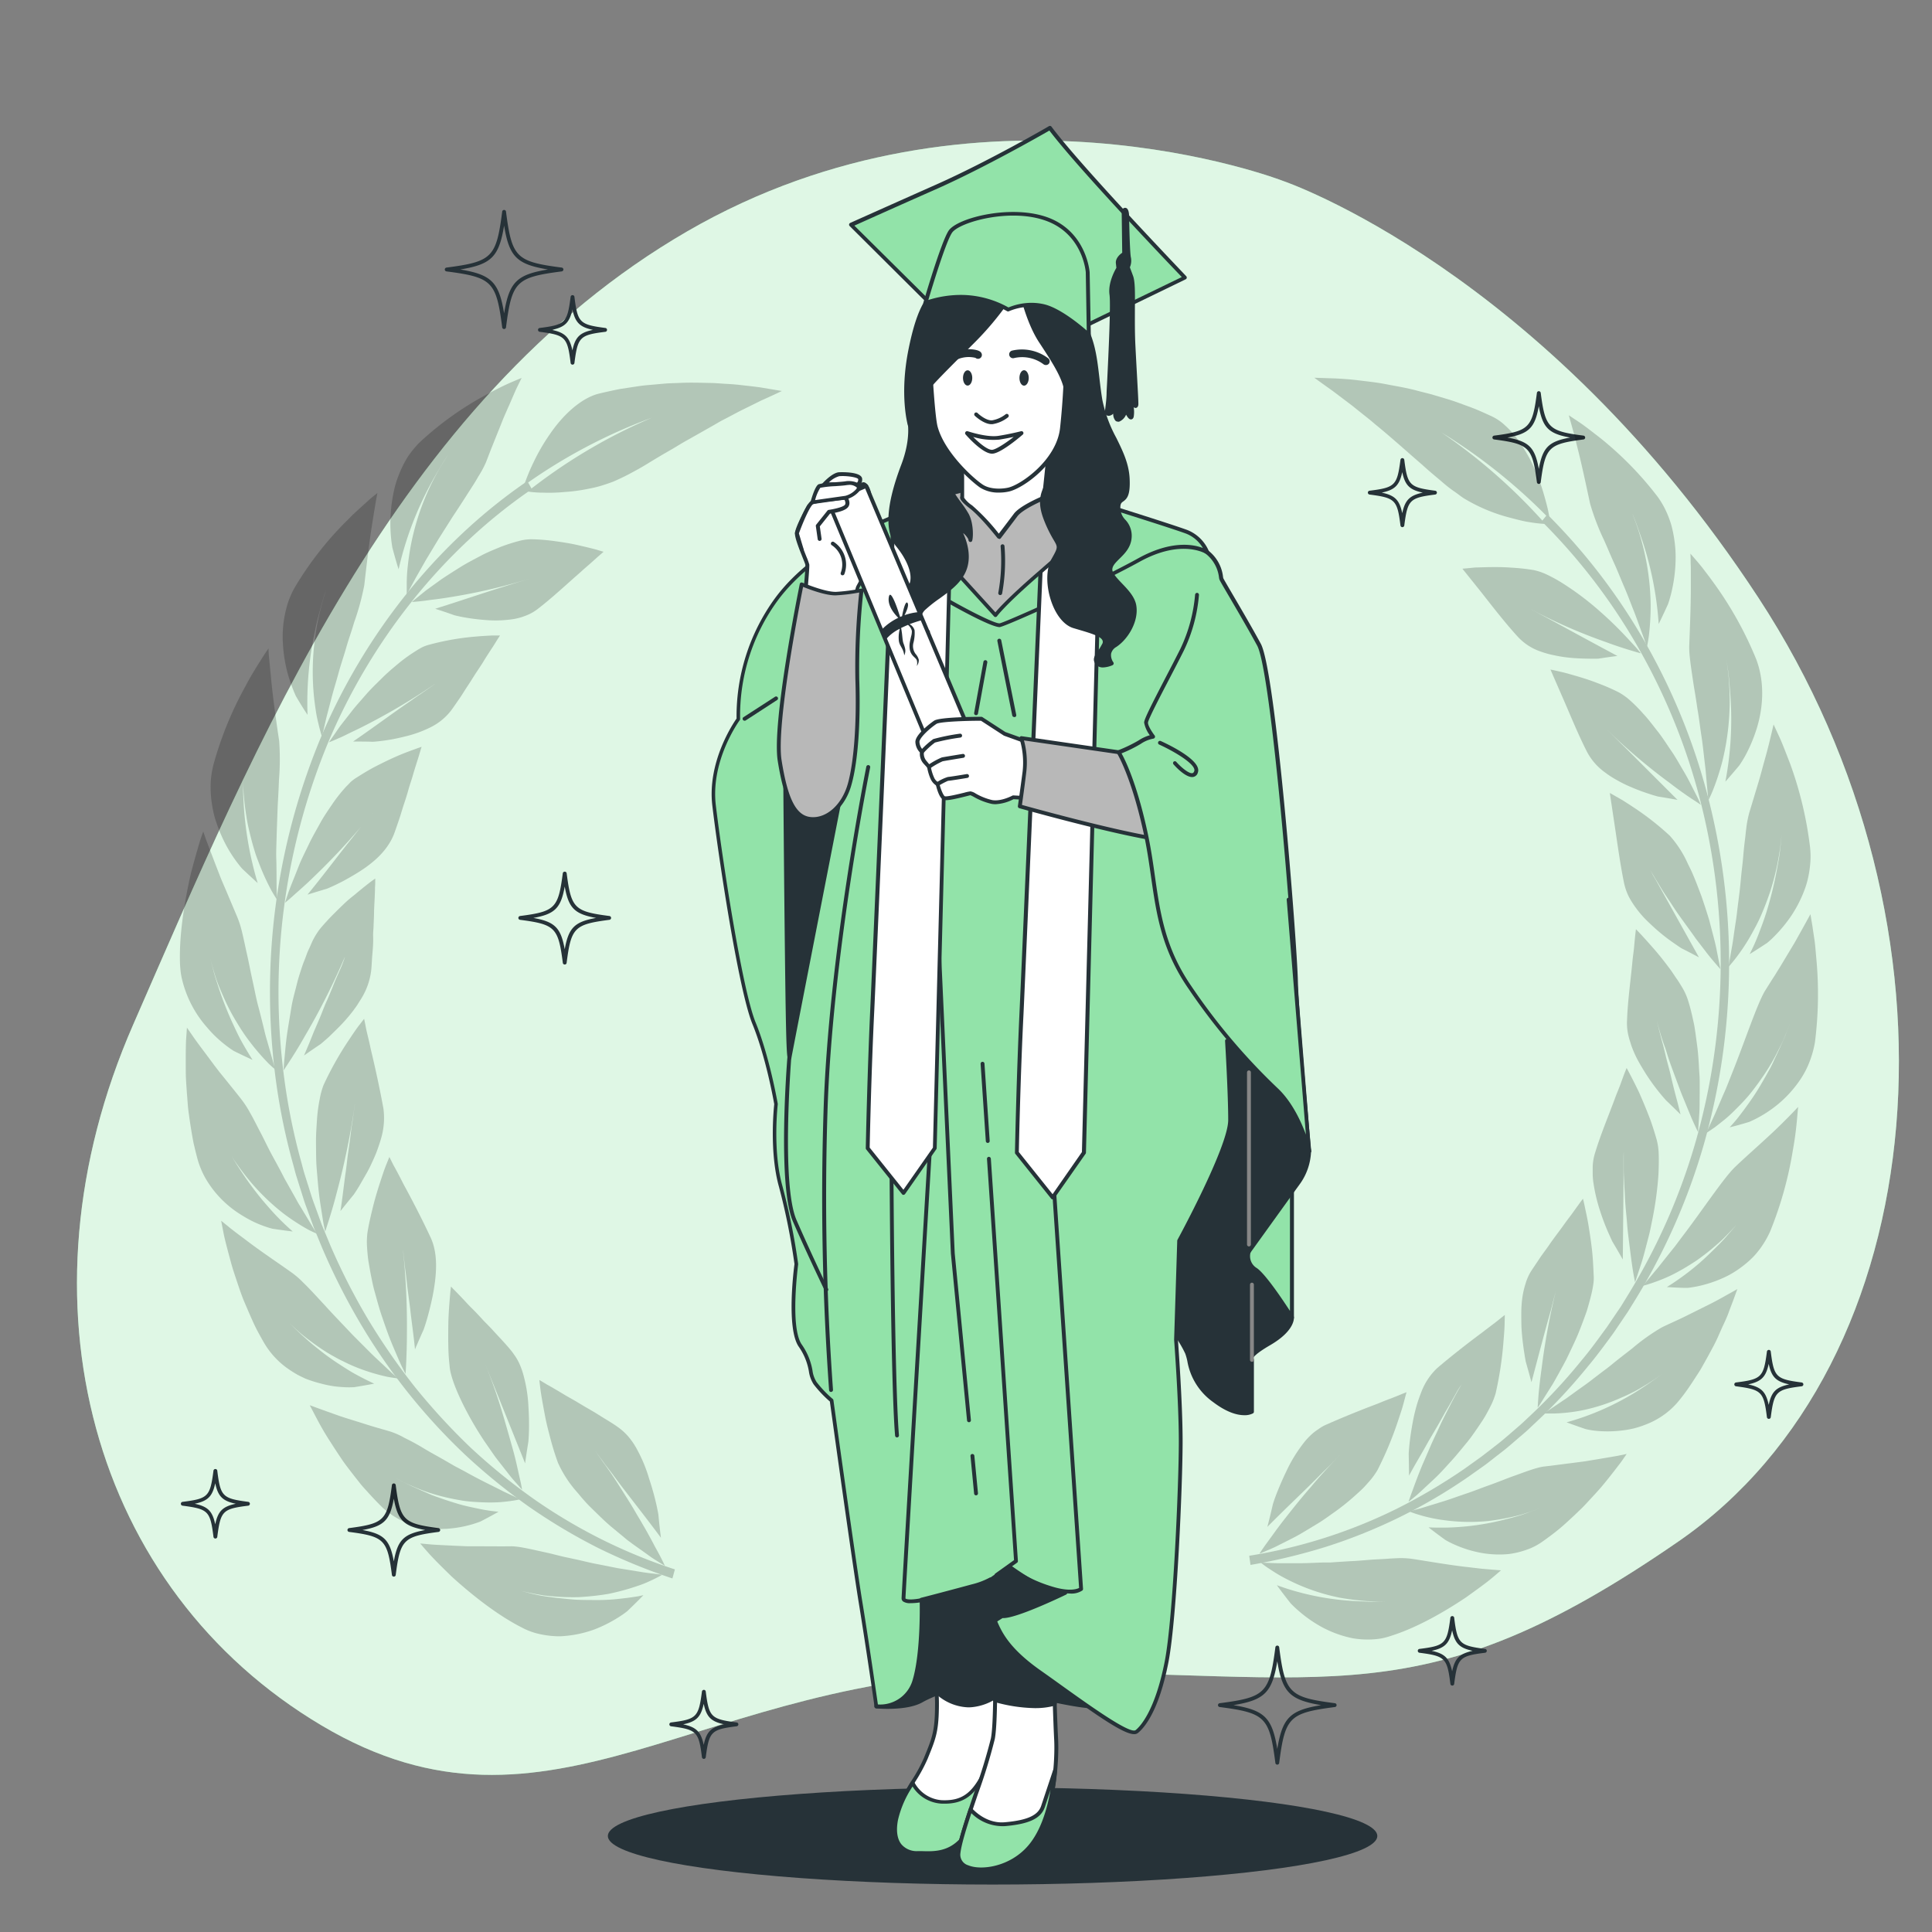 <svg xmlns="http://www.w3.org/2000/svg" viewBox="0 0 500 500"><rect x="0" y="0" width="500" height="500" fill="#808080" stroke="none"/><g id="background-simple"><path d="M332.06,46.83S253.3,16.15,177.81,59.9,65.88,193.37,34.46,265.19,24,411.4,83.28,446.58s97.87-13.48,179.86-13.82,104.35,12.35,171.26-33.85,76.44-159.09,20.68-244.21S332.06,46.83,332.06,46.83Z" style="fill:#92E3A9"></path><path d="M332.06,46.83S253.3,16.15,177.81,59.9,65.88,193.37,34.46,265.19,24,411.4,83.28,446.58s97.87-13.48,179.86-13.82,104.35,12.35,171.26-33.85,76.44-159.09,20.68-244.21S332.06,46.83,332.06,46.83Z" style="fill:#fff;opacity:0.7"></path></g><g id="Shadow"><ellipse cx="256.88" cy="475.15" rx="99.57" ry="12.57" style="fill:#263238"></ellipse></g><g id="Sparkles"><path d="M145.37,69.25c-11.8-1.54-12.88-2.61-14.41-14.42a.5.5,0,0,0-1,0c-1.53,11.81-2.61,12.88-14.41,14.42a.5.5,0,0,0-.44.49.51.51,0,0,0,.44.5c11.8,1.53,12.88,2.61,14.41,14.41a.5.5,0,0,0,1,0c1.53-11.8,2.61-12.88,14.41-14.41a.51.51,0,0,0,.44-.5A.5.5,0,0,0,145.37,69.25ZM130.46,81.09c-1.33-8.08-3.27-10-11.34-11.35,8.07-1.33,10-3.27,11.34-11.34,1.34,8.07,3.27,10,11.35,11.34C133.73,71.07,131.8,73,130.46,81.09Z" style="fill:#263238"></path><path d="M345.47,440.79c-11.8-1.53-12.88-2.61-14.41-14.41a.5.5,0,0,0-1,0c-1.53,11.8-2.61,12.88-14.41,14.41a.51.51,0,0,0-.44.5.5.5,0,0,0,.44.49c11.8,1.54,12.88,2.61,14.41,14.41a.5.5,0,0,0,1,0c1.53-11.8,2.61-12.87,14.41-14.41a.5.5,0,0,0,.44-.49A.51.51,0,0,0,345.47,440.79Zm-14.91,11.84c-1.33-8.07-3.27-10-11.34-11.34,8.07-1.33,10-3.27,11.34-11.35,1.34,8.08,3.27,10,11.35,11.35C333.83,442.62,331.9,444.56,330.56,452.63Z" style="fill:#263238"></path><path d="M157.71,237.06c-9.06-1.17-9.89-2-11.06-11.07a.51.51,0,0,0-1,0c-1.17,9.07-2,9.9-11.06,11.07a.51.51,0,0,0-.44.5.5.5,0,0,0,.44.49c9.06,1.18,9.89,2,11.06,11.07a.5.5,0,0,0,1,0c1.17-9.06,2-9.89,11.06-11.07a.5.5,0,0,0,.44-.49A.51.51,0,0,0,157.71,237.06Zm-11.56,8.62c-1-5.58-2.55-7.12-8.12-8.12,5.57-1,7.12-2.55,8.12-8.12,1,5.57,2.55,7.12,8.12,8.12C148.7,238.56,147.15,240.1,146.15,245.68Z" style="fill:#263238"></path><path d="M409.81,112.74c-9.07-1.17-9.89-2-11.07-11.06a.51.51,0,0,0-.5-.44.5.5,0,0,0-.49.44c-1.18,9.06-2,9.89-11.07,11.06a.51.51,0,0,0-.44.5.5.5,0,0,0,.44.49c9.06,1.18,9.89,2,11.07,11.07a.5.5,0,0,0,.49.44.51.51,0,0,0,.5-.44c1.18-9.06,2-9.89,11.07-11.07a.5.5,0,0,0,.43-.49A.51.51,0,0,0,409.81,112.74Zm-11.57,8.62c-1-5.57-2.54-7.12-8.12-8.12,5.58-1,7.12-2.55,8.12-8.12,1,5.57,2.55,7.12,8.12,8.12C400.79,114.24,399.25,115.79,398.24,121.36Z" style="fill:#263238"></path><path d="M466.27,357.78c-6.65-.86-7.17-1.39-8-8a.49.49,0,0,0-.49-.43.5.5,0,0,0-.5.43c-.86,6.65-1.39,7.18-8,8a.51.51,0,0,0-.44.5.5.5,0,0,0,.44.49c6.64.87,7.17,1.39,8,8a.5.5,0,0,0,.5.43.49.49,0,0,0,.49-.43c.87-6.65,1.39-7.17,8-8a.5.5,0,0,0,.44-.49A.51.51,0,0,0,466.27,357.78Zm-8.53,5.81c-.73-3.41-1.9-4.59-5.32-5.31,3.42-.73,4.59-1.9,5.32-5.32.72,3.42,1.9,4.59,5.31,5.32C459.64,359,458.46,360.18,457.74,363.59Z" style="fill:#263238"></path><path d="M384.35,426.74c-6.65-.87-7.18-1.39-8-8a.5.5,0,0,0-1,0c-.87,6.65-1.39,7.17-8,8a.49.49,0,0,0-.43.49.5.5,0,0,0,.43.5c6.65.86,7.17,1.39,8,8a.5.5,0,0,0,1,0c.86-6.64,1.39-7.17,8-8a.5.5,0,0,0,.43-.5A.49.49,0,0,0,384.35,426.74Zm-8.54,5.81c-.72-3.42-1.9-4.59-5.31-5.32,3.41-.72,4.59-1.9,5.31-5.31.73,3.41,1.9,4.59,5.32,5.31C377.71,428,376.54,429.13,375.81,432.55Z" style="fill:#263238"></path><path d="M64.24,388.68c-6.65-.87-7.18-1.39-8-8a.5.5,0,0,0-1,0c-.87,6.65-1.39,7.17-8,8a.49.49,0,0,0-.43.49.5.5,0,0,0,.43.5c6.65.86,7.17,1.39,8,8a.5.5,0,0,0,1,0c.86-6.65,1.39-7.18,8-8a.5.5,0,0,0,.43-.5A.49.49,0,0,0,64.24,388.68Zm-8.54,5.81c-.72-3.42-1.9-4.59-5.31-5.32,3.41-.72,4.59-1.9,5.31-5.31.73,3.41,1.9,4.59,5.32,5.31C57.61,389.9,56.43,391.07,55.7,394.49Z" style="fill:#263238"></path><path d="M190.65,445.77c-6.65-.87-7.17-1.39-8-8a.5.5,0,0,0-.49-.44.51.51,0,0,0-.5.44c-.86,6.65-1.39,7.17-8,8a.5.5,0,0,0-.43.49.51.51,0,0,0,.43.5c6.65.86,7.18,1.39,8,8a.51.51,0,0,0,.5.44.5.5,0,0,0,.49-.44c.87-6.64,1.39-7.17,8-8a.51.51,0,0,0,.44-.5A.5.5,0,0,0,190.65,445.77Zm-8.53,5.81c-.73-3.42-1.9-4.59-5.32-5.32,3.42-.72,4.59-1.9,5.32-5.31.72,3.41,1.9,4.59,5.31,5.31C184,447,182.84,448.16,182.12,451.58Z" style="fill:#263238"></path><path d="M371.43,127c-6.64-.87-7.17-1.39-8-8a.51.51,0,0,0-.5-.44.5.5,0,0,0-.49.44c-.87,6.65-1.39,7.17-8,8a.5.5,0,0,0-.44.49.51.51,0,0,0,.44.5c6.65.86,7.17,1.39,8,8a.5.5,0,0,0,.49.44.51.51,0,0,0,.5-.44c.86-6.64,1.39-7.17,8-8a.51.51,0,0,0,.44-.5A.5.5,0,0,0,371.43,127Zm-8.53,5.81c-.72-3.42-1.9-4.6-5.31-5.32,3.41-.72,4.59-1.9,5.31-5.31.72,3.41,1.9,4.59,5.31,5.31C364.8,128.23,363.62,129.41,362.9,132.83Z" style="fill:#263238"></path><path d="M156.67,84.88c-6.65-.87-7.18-1.39-8-8a.5.5,0,0,0-1,0c-.86,6.65-1.39,7.17-8,8a.49.49,0,0,0-.43.49.5.5,0,0,0,.43.5c6.65.86,7.18,1.39,8,8a.5.5,0,0,0,1,0c.86-6.65,1.39-7.18,8-8a.5.5,0,0,0,.43-.5A.49.49,0,0,0,156.67,84.88Zm-8.53,5.81c-.73-3.41-1.91-4.59-5.32-5.32,3.41-.72,4.59-1.9,5.32-5.31.72,3.41,1.9,4.59,5.31,5.31C150,86.1,148.86,87.28,148.14,90.69Z" style="fill:#263238"></path><path d="M113.48,395.47c-9.06-1.18-9.89-2-11.06-11.06a.5.5,0,0,0-1,0c-1.17,9.06-2,9.88-11.06,11.06a.51.51,0,0,0-.44.5.5.5,0,0,0,.44.49c9.06,1.18,9.89,2,11.06,11.07a.5.5,0,0,0,1,0c1.17-9.06,2-9.89,11.06-11.07a.5.5,0,0,0,.44-.49A.51.51,0,0,0,113.48,395.47Zm-11.56,8.62c-1-5.57-2.55-7.12-8.12-8.12,5.57-1,7.12-2.55,8.12-8.12,1,5.57,2.55,7.11,8.12,8.12C104.47,397,102.92,398.52,101.92,404.09Z" style="fill:#263238"></path></g><g id="Plants"><g style="opacity:0.2"><path d="M153.52,374.85c.7.9,1.37,1.82,2,2.74.32.48.64.94,1,1.4l.95,1.35c1.27,1.78,2.43,3.64,3.54,5.39s2.18,3.43,3.15,5.09l.71,1.23.7,1.16c.45.77.88,1.52,1.3,2.22.82,1.45,1.56,2.79,2.19,4s1.21,2.2,1.66,3.07c.9,1.72,1.36,2.74,1.36,2.74l-1.16-.71c-.73-.47-1.81-1.08-3.06-2s-2.72-1.93-4.3-3.07l-1.2-.89-1.2-1-2.48-2.05c-1.68-1.35-3.29-2.95-4.85-4.47-.78-.77-1.55-1.5-2.26-2.29s-1.39-1.58-2-2.34a30,30,0,0,1-5.17-7.86,70.16,70.16,0,0,1-2.07-6.72c-.31-1.2-.62-2.37-.89-3.55s-.48-2.37-.69-3.46c-.4-2.2-.74-4.06-.91-5.47s-.26-2.23-.26-2.23l2,1.2c1.26.69,3,1.72,5,2.93,1,.56,2.09,1.17,3.18,1.83l1.67,1,1.73,1c1.15.66,2.28,1.41,3.42,2.1s2.25,1.37,3.29,2.11a15.61,15.61,0,0,1,2.82,2.57,19,19,0,0,1,2.22,3.32A37.75,37.75,0,0,1,168,382.7c.82,2.46,1.43,4.75,1.82,6.46s.57,2.81.57,2.81c.18,2,.4,4,.66,6-4.48-6.05-9-11.65-12.18-16-.8-1.08-1.54-2.05-2.2-2.89L155,376.79C154.06,375.54,153.52,374.85,153.52,374.85Z"></path><path d="M134.84,411.72c1.34.32,2.65.6,3.94.84l1.92.33c.64.08,1.27.14,1.9.2a60.28,60.28,0,0,0,7.12.25c2.26-.12,4.37-.34,6.31-.62l1.42-.22,1.37-.3c.9-.21,1.75-.42,2.55-.64,1.61-.44,3-.9,4.27-1.34s2.31-.94,3.16-1.33c1.7-.81,2.61-1.35,2.61-1.35l-1.34-.17c-.85-.12-2.1-.23-3.6-.46l-5.23-.85c-.49-.08-1-.15-1.5-.24l-1.54-.31-3.21-.64c-2.22-.38-4.43-1-6.65-1.45-1.11-.25-2.23-.46-3.29-.73l-3.14-.77c-4.1-.88-7.57-1.78-9.75-1.74s-4.65,0-7.26,0c-1.29,0-2.62,0-3.9,0l-3.72-.16c-2.38-.13-4.56-.2-6.07-.35l-2.46-.22s.79.95,2.18,2.51,3.46,3.61,5.91,6c5,4.56,11.71,9.95,18.22,13.25a17.69,17.69,0,0,0,4.95,1.76,24,24,0,0,0,4.93.5,29.71,29.71,0,0,0,8.86-1.76,35.15,35.15,0,0,0,6.21-3.12,24.89,24.89,0,0,0,2.31-1.61c1.42-1.35,2.82-2.72,4.2-4.15l-1.4.3-1.4.21q-1.41.21-2.82.36a51.72,51.72,0,0,1-5.62.39c-1.83,0-3.63,0-5.36-.05s-3.34-.26-4.87-.41-2.92-.35-4.17-.53-2.32-.45-3.21-.64C135.87,412,134.84,411.72,134.84,411.72Z"></path><path d="M125.51,352.85c1.65,4.11,3.09,8.11,4.25,11.95s2.16,7.4,3,10.41,1.36,5.7,1.78,7.47.57,2.86.57,2.86l-.87-1c-.55-.64-1.37-1.49-2.28-2.65l-3.13-4c-.58-.73-1.14-1.54-1.72-2.38L125.37,373c-4.67-7-8.67-15.32-9-19.33-.1-1-.21-2.05-.27-3.17s-.08-2.3-.1-3.47c0-2.35,0-4.64.11-6.77s.27-3.93.38-5.22.23-2.08.23-2.08l.4.43,1.15,1.17,1.72,1.79c.64.69,1.34,1.47,2.15,2.26s1.62,1.66,2.46,2.57l.64.7.67.67,1.34,1.39c1.74,1.93,3.59,3.8,5.14,5.73.2.25.38.5.55.75s.36.5.53.76a15.08,15.08,0,0,1,.9,1.63,20.27,20.27,0,0,1,1.25,3.64,36.47,36.47,0,0,1,1.14,7.64c.16,2.46.18,4.69.13,6.34s-.15,2.69-.15,2.69c-.3,1.85-.6,3.75-.84,5.6Z"></path><path d="M104.05,321.25a189,189,0,0,1,1.26,23.7c0,3.17-.11,5.87-.19,7.73s-.17,2.9-.17,2.9l-.6-1.2c-.39-.75-.9-1.88-1.49-3.26s-1.3-3-2-4.79-1.38-3.78-2.07-5.8-1.25-4.17-1.82-6.22c-.29-1-.52-2.06-.73-3.08s-.4-2-.57-3-.34-1.86-.44-2.74-.17-1.73-.22-2.5a19.45,19.45,0,0,1,.07-3.84c.29-2,.82-4.25,1.36-6.48s1.22-4.49,1.86-6.46,1.19-3.64,1.69-4.86l.78-1.93,1,2c.69,1.25,1.64,3,2.67,5.07,2.22,4.05,4.87,9.19,7,13.76s1.46,10.32.53,15.18c-.51,2.44-1.06,4.58-1.52,6.14s-.81,2.52-.81,2.52q-1.14,2.52-2.24,5.12c-.34-3.66-.89-7.13-1.24-10.48-.21-1.63-.42-3.22-.62-4.73s-.33-2.93-.49-4.22c-.37-2.57-.54-4.77-.74-6.26S104.05,321.25,104.05,321.25Z"></path><path d="M100.88,381.63c1.13.66,2.24,1.27,3.33,1.84s2.24,1,3.32,1.49a45.7,45.7,0,0,0,6.33,2.17c2,.53,4,.93,5.78,1.22s3.53.37,5.07.44,2.92.06,4.14,0,2.29-.2,3.15-.31c1.71-.23,2.65-.46,2.65-.46l-4.29-2c-2.55-1.33-6.15-3-9.83-5.08l-2.85-1.51-2.8-1.62c-1.87-1.07-3.75-2.08-5.44-3.11s-3.33-1.88-4.77-2.59a20.2,20.2,0,0,0-3.59-1.61c-1.94-.58-4.25-1.2-6.54-1.94s-4.71-1.44-6.83-2.17c-4.2-1.48-7.55-2.72-7.55-2.72s.54,1,1.46,2.78,2.24,4.21,4,6.89c.86,1.35,1.8,2.79,2.79,4.26s2.13,2.9,3.26,4.37l1.72,2.18c.6.71,1.22,1.39,1.84,2.07,1.23,1.36,2.47,2.67,3.71,3.88a20.76,20.76,0,0,0,4,2.9,18.29,18.29,0,0,0,4.3,1.78,26.32,26.32,0,0,0,8.33.87,30,30,0,0,0,8.72-1.86c1.58-.8,3.18-1.68,4.74-2.55a44,44,0,0,1-5.25-.8c-1.73-.36-3.48-.72-5.13-1.21s-3.25-1-4.78-1.55c-.76-.27-1.52-.53-2.23-.81l-2-.88c-2.61-1.16-4.88-2.18-6.36-3S100.88,381.63,100.88,381.63Z"></path><path d="M72.37,339.79c1.83,2,3.68,3.74,5.49,5.33a68.38,68.38,0,0,0,5.51,4.09l1.33.86,1.33.77c.89.49,1.75,1,2.58,1.36a41.77,41.77,0,0,0,4.7,2.08,51.25,51.25,0,0,0,7,2.05c1.72.31,2.68.39,2.68.39l-1-.87c-.65-.54-1.5-1.4-2.58-2.41s-2.39-2.2-3.75-3.56l-4.39-4.4-4.57-4.82c-1.53-1.61-3-3.25-4.38-4.73s-2.68-2.88-3.85-4a21.91,21.91,0,0,0-3.08-2.66c-3.34-2.38-8-5.48-11.65-8.28-1.85-1.38-3.52-2.62-4.65-3.56l-1.85-1.5s.22,1.18.61,3.17,1.14,4.71,2,7.89c.43,1.58,1,3.23,1.59,5s1.18,3.52,1.93,5.26,1.5,3.51,2.29,5.23,1.71,3.32,2.58,4.87a21.32,21.32,0,0,0,6.74,7.18c.64.44,1.28.83,1.93,1.2s1.33.66,2,1A31.21,31.21,0,0,0,82.82,358a31.6,31.6,0,0,0,3.44.74c1.07.15,2,.22,2.82.26a23.36,23.36,0,0,0,2.57,0c1.75-.28,3.47-.58,5.19-.91-1.62-.75-3.24-1.57-4.83-2.44s-3.08-1.86-4.56-2.82-2.92-2-4.2-3-2.52-2-3.65-3L78,345.4l-1.4-1.33c-.88-.85-1.64-1.61-2.26-2.25C73.07,340.55,72.37,339.79,72.37,339.79Z"></path><path d="M91.87,285.53a188.23,188.23,0,0,1-4.72,23.12c-.78,3.05-1.55,5.59-2.12,7.37s-.87,2.73-.87,2.73l-.28-1.32c-.2-.84-.37-2.1-.61-3.6s-.53-3.27-.75-5.21-.38-4.06-.56-6.2-.15-4.39-.18-6.53.14-4.27.26-6.2a39.56,39.56,0,0,1,.7-5.23,19.55,19.55,0,0,1,1-3.66,85.42,85.42,0,0,1,6.38-11.4c1.13-1.68,2.07-3.11,2.87-4.12l1.24-1.61s.19.84.46,2.26.82,3.39,1.28,5.67c1.1,4.55,2.35,10.28,3.26,15.3a18.6,18.6,0,0,1-.57,7.59c-.17.63-.37,1.25-.58,1.87s-.41,1.21-.64,1.81c-.46,1.19-1,2.34-1.51,3.43s-1.1,2.11-1.61,3-1,1.73-1.39,2.41c-.82,1.35-1.4,2.17-1.4,2.17q-1.72,2.09-3.42,4.24c.56-3.61.92-7.13,1.41-10.45.23-1.65.36-3.21.59-4.72s.41-2.91.58-4.2c.08-.64.15-1.25.22-1.84s.18-1.15.26-1.68c.15-1,.28-1.94.38-2.7C91.78,286.37,91.87,285.53,91.87,285.53Z"></path><path d="M56.78,293.6c1.26,2.46,2.61,4.73,3.95,6.82A67.76,67.76,0,0,0,65,306.05,57.8,57.8,0,0,0,73.29,314a55.5,55.5,0,0,0,6.27,4.11c.76.42,1.41.71,1.83.9l.65.29-.73-1.13c-.47-.73-1.09-1.81-1.88-3.11-.39-.65-.83-1.37-1.28-2.13s-1-1.56-1.43-2.43l-3.13-5.57c-1-2-2.11-4-3.2-6s-2-4-3-5.89-1.83-3.61-2.68-5.07a25.42,25.42,0,0,0-2.29-3.52c-1.3-1.67-2.87-3.6-4.48-5.6l-1.22-1.5-1.16-1.52-2.23-3c-1.43-1.9-2.72-3.62-3.56-4.87l-1.39-2-.23,3.23c-.09,2-.09,4.89-.07,8.22,0,1.67.16,3.43.27,5.28.08.92.15,1.86.22,2.81s.17,1.9.31,2.86c.26,1.91.56,3.84.89,5.74.09.47.17.94.26,1.41s.21.93.32,1.39c.21.92.44,1.82.67,2.7a22.51,22.51,0,0,0,1.92,4.9,26.44,26.44,0,0,0,2.78,4.09,27.25,27.25,0,0,0,6.58,5.74,33.75,33.75,0,0,0,3.13,1.77,26.73,26.73,0,0,0,2.64,1.12,22.9,22.9,0,0,0,2.47.78c1.75.26,3.49.5,5.22.71-1.37-1.21-2.73-2.49-4-3.81s-2.49-2.73-3.68-4.12a84,84,0,0,1-6-8.16c-.86-1.27-1.57-2.48-2.2-3.56s-1.18-2-1.62-2.86l-1-1.88C56.89,293.84,56.78,293.6,56.78,293.6Z"></path><path d="M89.28,247.57a180.67,180.67,0,0,1-10.44,20.68c-1.51,2.68-2.9,4.88-3.9,6.41S73.41,277,73.41,277s0-.49.06-1.36.19-2.13.33-3.65.32-3.29.62-5.22.66-4,1-6.12,1-4.26,1.49-6.32c.25-1,.57-2,.89-3s.63-1.93,1-2.83.62-1.77,1-2.57.7-1.55,1-2.23a18.29,18.29,0,0,1,1.92-3.18c.59-.74,1.29-1.51,2-2.29s1.51-1.57,2.29-2.35,1.57-1.54,2.34-2.27,1.62-1.41,2.37-2c1.51-1.27,2.84-2.34,3.8-3.08.47-.38.89-.66,1.16-.86l.43-.31s0,.22,0,.62,0,1-.06,1.72c0,1.46-.13,3.5-.24,5.85,0,1.18-.06,2.44-.12,3.73,0,.65-.07,1.3-.11,2s0,1.34,0,2c0,1.35-.13,2.71-.24,4s-.14,2.66-.28,3.93a18,18,0,0,1-2.48,7.09c-.32.54-.68,1.08-1,1.6s-.7,1-1.07,1.53c-.75,1-1.54,1.94-2.33,2.82s-1.58,1.68-2.32,2.4-1.37,1.35-1.94,1.88c-1.13,1-1.89,1.64-1.89,1.64q-2.19,1.47-4.36,3c.72-1.65,1.41-3.28,2.05-4.89l.47-1.19.51-1.18,1-2.32c.64-1.51,1.16-3,1.77-4.33s1.14-2.66,1.63-3.85c.92-2.37,1.87-4.32,2.42-5.68S89.28,247.57,89.28,247.57Z"></path><path d="M53.56,244.33c.59,2.76,1.28,5.36,2,7.78s1.75,4.68,2.67,6.75a50.39,50.39,0,0,0,3,5.65c1,1.69,2,3.21,3,4.54a59.72,59.72,0,0,0,5,5.9c.62.64,1.16,1.11,1.52,1.43l.55.48-.42-1.32-1-3.56c-.22-.75-.45-1.57-.7-2.44q-.2-.66-.39-1.35t-.36-1.44c-.49-2-1-4.11-1.59-6.31s-1-4.52-1.51-6.79-.91-4.5-1.39-6.6-.85-4-1.27-5.7a25.16,25.16,0,0,0-1.29-4.08c-.86-2.05-1.86-4.39-2.86-6.77-.51-1.21-1.06-2.44-1.54-3.65l-1.36-3.52c-.88-2.3-1.65-4.33-2.2-5.78l-.82-2.36-.28.79c-.18.52-.46,1.27-.73,2.23-.57,1.93-1.36,4.65-2.19,7.84-1.46,6.42-2.94,14.83-2.84,22.2a26.86,26.86,0,0,0,.14,2.71,17.43,17.43,0,0,0,.44,2.6,28.9,28.9,0,0,0,6.48,12.37,30.53,30.53,0,0,0,4.8,4.58A24.17,24.17,0,0,0,60.53,272c1.61.8,3.23,1.56,4.83,2.3-1-1.59-2-3.24-2.92-4.92s-1.69-3.4-2.48-5.1a89.58,89.58,0,0,1-3.72-9.73c-.24-.75-.48-1.46-.68-2.15s-.36-1.34-.53-2c-.32-1.24-.6-2.34-.81-3.25C53.78,245.4,53.56,244.33,53.56,244.33Z"></path><path d="M96.48,210.28a174.51,174.51,0,0,1-15.26,16.64c-2.14,2.1-4.1,3.77-5.38,4.93s-2.08,1.78-2.08,1.78l.42-1.28.49-1.48c.2-.57.46-1.21.73-1.92.56-1.39,1.21-3,1.92-4.82s1.67-3.64,2.57-5.55,2-3.79,3-5.61,2.19-3.51,3.24-5.06a41,41,0,0,1,3.15-4c.49-.55,1-1,1.39-1.46a11.67,11.67,0,0,1,1.28-1c1.58-1,3.36-2.13,5.29-3.12s3.85-1.92,5.61-2.68,3.34-1.33,4.46-1.74,1.8-.63,1.8-.63l-.19.58c-.11.38-.27.93-.48,1.63-.41,1.38-1.06,3.28-1.7,5.53-.33,1.12-.75,2.27-1.09,3.52s-.75,2.5-1.17,3.76-.78,2.58-1.21,3.83-.85,2.5-1.29,3.69c-1.81,4.69-6,8-10,10.39-1,.6-1.94,1.14-2.8,1.61s-1.67.86-2.35,1.19c-1.37.65-2.25,1-2.25,1-1.65.48-3.31,1-5,1.52,4.45-5.43,8.45-10.85,11.64-14.76l1.1-1.41,1-1.26,1.63-2.05C96,210.92,96.48,210.28,96.48,210.28Z"></path><path d="M63,196.12c-.12,1.39-.13,2.78-.12,4.14s0,2.67.1,4a70.73,70.73,0,0,0,.83,7.29c.17,1.13.4,2.23.65,3.29s.5,2.08.76,3.05.54,1.89.81,2.77.61,1.72.91,2.51a61.23,61.23,0,0,0,3.25,7.2c.93,1.63,1.52,2.48,1.52,2.48l-.06-1.39c-.07-.89-.07-2.17-.08-3.73s0-3.44-.07-5.47.07-4.27.11-6.55l.25-7c.13-2.32.26-4.61.33-6.77a66.4,66.4,0,0,0,.06-10.17c-.66-4.39-1.5-10.28-2-15.2l-.6-6.22c-.08-.8-.12-1.43-.15-1.86l0-.68s-.69.93-1.73,2.6-2.58,4-4.08,6.88a92.75,92.75,0,0,0-8.4,20.42,24.25,24.25,0,0,0-.78,5.28,29.29,29.29,0,0,0,.34,5.09q.18,1.23.45,2.4t.66,2.28a39.17,39.17,0,0,0,1.62,4.09A34.41,34.41,0,0,0,61,222.7c1,1.37,1.69,2.13,1.69,2.13,1.33,1.26,2.68,2.5,4,3.71A89.56,89.56,0,0,1,63,206.77c-.11-1.58-.1-3-.11-4.31s0-2.43,0-3.38,0-1.69.08-2.19S63,196.12,63,196.12Z"></path><path d="M112.86,176.8A161,161,0,0,1,94,188c-1.3.67-2.55,1.24-3.61,1.76s-2,1-2.79,1.31c-1.56.7-2.48,1.05-2.48,1.05l2.76-4c.88-1.18,2-2.54,3.11-4,.57-.74,1.2-1.49,1.86-2.23l2-2.29c.68-.78,1.41-1.52,2.14-2.26l2.2-2.17c1.46-1.42,3-2.69,4.4-3.85a42.36,42.36,0,0,1,4-2.83,19.62,19.62,0,0,1,1.72-1,9.66,9.66,0,0,1,1.48-.56,67,67,0,0,1,12-2.16c1.9-.17,3.55-.26,4.72-.31.58,0,1.06,0,1.39,0h.51s-.47.68-1.21,1.9-1.87,2.83-3.06,4.79c-.6,1-1.29,2-1.95,3s-1.36,2.18-2.09,3.26-1.4,2.23-2.14,3.3-1.46,2.13-2.19,3.13a15.25,15.25,0,0,1-5.55,4.48,30.4,30.4,0,0,1-6.66,2.34,46.47,46.47,0,0,1-5.65,1.07c-1.49.19-2.43.24-2.43.24-1.72-.06-3.39-.06-5.11-.06,5.6-3.85,10.85-7.77,14.91-10.52l1.41-1,1.31-.88,2.09-1.45,1.33-.94Z"></path><path d="M84.4,152.74c-.47,1.31-.84,2.64-1.19,3.94s-.64,2.57-.91,3.82c-.52,2.52-.83,5-1.08,7.26a65.78,65.78,0,0,0,0,12.13c.17,1.7.38,3.22.59,4.54s.51,2.48.73,3.4c.45,1.84.79,2.83.79,2.83l1.15-5c.4-1.51.86-3.3,1.37-5.25s1.16-4,1.77-6.25,1.37-4.39,2-6.62,1.43-4.34,2-6.39a64.12,64.12,0,0,0,2.66-9.74c.5-4.41,1.19-10.33,1.94-15.2.39-2.45.74-4.61,1-6.15s.46-2.48.46-2.48l-.63.5c-.4.32-1,.8-1.7,1.44s-1.57,1.41-2.53,2.29l-1.52,1.4c-.52.51-1,1.06-1.61,1.62a86.81,86.81,0,0,0-13.26,16.95,22.8,22.8,0,0,0-2.1,4.82,30.59,30.59,0,0,0-1,5,28.28,28.28,0,0,0-.12,4.85,36.86,36.86,0,0,0,2.32,11.15c.6,1.63,1.06,2.57,1.06,2.57.94,1.62,1.94,3.24,3,4.83a88,88,0,0,1,2-22.07c.3-1.55.66-2.93,1-4.17s.63-2.33.89-3.23.47-1.61.64-2.08Z"></path><path d="M137.17,149.71a147.55,147.55,0,0,1-21,4.89c-1.43.23-2.75.42-3.93.56s-2.16.3-3,.39c-1.68.19-2.65.24-2.65.24s1.43-1.2,3.67-3l4-2.89c1.49-1,3.18-2.07,4.87-3.13s3.54-2,5.28-2.93,3.57-1.65,5.21-2.33a46,46,0,0,1,4.6-1.48,12.39,12.39,0,0,1,3.46-.47,51.4,51.4,0,0,1,6,.5c2.11.29,4.18.62,6.06,1.06s3.46.8,4.62,1.13l1.84.55-1.66,1.45-1.83,1.64c-.7.62-1.5,1.28-2.32,2.05-3.37,2.92-7.46,6.78-11.29,9.71a11.82,11.82,0,0,1-3.09,1.7,15,15,0,0,1-3.39.91,30.93,30.93,0,0,1-7,.2,55.62,55.62,0,0,1-5.71-.73c-1.47-.28-2.38-.52-2.38-.52-1.64-.6-3.26-1.14-4.9-1.66,6.35-2,12.43-4.06,17-5.49Z"></path><path d="M115.89,117.84a63.53,63.53,0,0,0-9.87,25c-.27,1.69-.45,3.21-.58,4.54s-.16,2.53-.18,3.48c0,1.91,0,3,0,3l2.39-4.41,2.63-4.62,3.29-5.45,3.62-5.72c1.25-1.86,2.46-3.74,3.58-5.49s2.19-3.35,3-4.82a26.84,26.84,0,0,0,2-3.71l1.27-3.3c.47-1.16.95-2.36,1.43-3.56s1-2.46,1.47-3.67,1-2.35,1.48-3.47c1-2.2,1.81-4.23,2.48-5.6L135,97.81s-1,.4-2.72,1.14-4.06,1.9-6.74,3.37a82.06,82.06,0,0,0-16.94,12.17,24.13,24.13,0,0,0-3.23,4,28.28,28.28,0,0,0-2.19,4.5c-.3.76-.56,1.52-.79,2.28s-.4,1.55-.56,2.32a41,41,0,0,0-.64,4.4,38.09,38.09,0,0,0,0,7c.16,1.75.37,2.8.37,2.8.5,1.86,1,3.69,1.6,5.54a86.92,86.92,0,0,1,7.49-20.54c1.41-2.73,2.73-4.94,3.67-6.52S115.89,117.84,115.89,117.84Z"></path><path d="M136.48,124.51c-23.17,15.83-42.22,39.56-53.64,66.82a171.45,171.45,0,0,0-11.42,88.42A161.52,161.52,0,0,0,76,301.82c.08.3.16.62.24.93.16.6.32,1.2.51,1.79l.83,2.65c.18.55.35,1.1.52,1.64.38,1.22.77,2.49,1.24,3.72l1.89,5.19,2.12,5.16a168,168,0,0,0,10,19.75,155.62,155.62,0,0,0,27,33.82,160.09,160.09,0,0,0,16.48,13.42,150.06,150.06,0,0,0,18,10.74,152.8,152.8,0,0,0,19.19,7.87l.64-2.34A138.83,138.83,0,0,1,138,387.84a159,159,0,0,1-16.23-13.22A168,168,0,0,1,107.41,359a170.27,170.27,0,0,1-12.24-17.7,164.94,164.94,0,0,1-9.86-19.43l-2.1-5.09-1.87-5.16c-.45-1.18-.83-2.4-1.2-3.58-.17-.55-.34-1.11-.52-1.66l-.83-2.64c-.17-.55-.32-1.11-.47-1.67-.08-.33-.17-.65-.26-1a159.29,159.29,0,0,1-4.46-21.71,168.72,168.72,0,0,1,11.24-87c11.24-26.83,30-50.19,52.8-65.77Z"></path><path d="M168.69,108.11a140.06,140.06,0,0,0-33.06,17.5,49.53,49.53,0,0,1,2.41-5.88,50.08,50.08,0,0,1,4.2-7.27c3.33-4.92,7.9-9.23,12.45-10.51,1.61-.4,3.57-.84,5.77-1.28l3.49-.53c1.21-.18,2.45-.38,3.75-.48l3.94-.35c1.32-.13,2.69-.14,4-.2,2.69-.14,5.4-.06,8,0,1.28,0,2.55.13,3.77.2s2.39.14,3.51.25c2.25.26,4.26.47,5.95.71l5.47.92s-2.06,1-5.31,2.45l-5.61,2.77-3.23,1.71-1.7.88-1.72,1-3.52,2L177.71,114c-1.19.65-2.35,1.39-3.52,2.08s-2.32,1.33-3.44,2-2.23,1.34-3.31,2-2.11,1.26-3.13,1.8a58.83,58.83,0,0,1-5.62,2.77c-1,.38-2.09.75-3.14,1.07a29.18,29.18,0,0,1-3.2.76,43.73,43.73,0,0,1-6.25.85,42.67,42.67,0,0,1-5.54.17,26.43,26.43,0,0,1-4-.3A140.85,140.85,0,0,1,168.69,108.11Z"></path></g><g style="opacity:0.2"><path d="M348,375.34c-1.61,1.51-3.1,3.17-4.56,4.74s-2.85,3.13-4.15,4.71c-2.65,3-5,6-7,8.54q-1.49,1.92-2.66,3.56c-.78,1.07-1.46,2-2,2.74-1.1,1.54-1.68,2.47-1.68,2.47l1.22-.51c.78-.35,1.9-.77,3.24-1.44l4.58-2.32c1.69-.87,3.46-2,5.26-3.07l1.36-.83L343,393l2.63-1.86a58.26,58.26,0,0,0,4.79-3.84c.72-.64,1.41-1.26,2.05-1.87s1.19-1.26,1.71-1.84a19.06,19.06,0,0,0,2.31-3.13,91.23,91.23,0,0,0,5.35-12.83c.34-1,.66-2,.94-2.86s.48-1.69.66-2.35c.35-1.32.57-2.12.57-2.12s-.79.3-2.08.84-3.17,1.19-5.25,2.08c-4.25,1.59-9.52,3.71-14,5.73a12.32,12.32,0,0,0-1.6,1,13.28,13.28,0,0,0-1.49,1.13,18,18,0,0,0-2.6,2.88,37.16,37.16,0,0,0-4.07,6.78c-1.11,2.3-2,4.42-2.61,6s-.91,2.64-.91,2.64c-.44,1.94-.91,3.89-1.41,5.78,5.14-5.21,10.26-9.95,13.94-13.73.92-.93,1.79-1.72,2.52-2.49l1.92-2C347.38,375.92,348,375.34,348,375.34Z"></path><path d="M361.46,414.25a59.4,59.4,0,0,1-7.74.11,69.7,69.7,0,0,1-7-.88,53,53,0,0,1-11.14-3.56c-1.51-.69-2.85-1.36-4-2s-2.12-1.28-2.9-1.79c-1.56-1-2.38-1.72-2.38-1.72l1.33.05c.85,0,2.08.11,3.57.1h5.22c1.95,0,4.05-.14,6.24-.19l1.66,0,1.67-.12,3.34-.21c2.25-.08,4.4-.33,6.46-.45l3-.16c.93-.08,1.82-.13,2.65-.16a21.12,21.12,0,0,1,4.12.18c4.18.64,9.85,1.64,14.53,2.14l3.3.39,2.65.23,2.42.19s-.9.79-2.45,2.08-3.85,2.94-6.52,4.86c-5.42,3.65-12.67,7.87-19.45,10a19.48,19.48,0,0,1-2.51.68,22.19,22.19,0,0,1-2.53.27,23.71,23.71,0,0,1-4.87-.3,28.85,28.85,0,0,1-8.41-3.11,34.35,34.35,0,0,1-5.65-4c-1.32-1.15-2.05-1.94-2.05-1.94-1.22-1.54-2.4-3.08-3.57-4.69a69.13,69.13,0,0,0,20.83,4.13c1.5.07,2.9.16,4.13.13s2.32-.06,3.22-.1C360.41,414.33,361.46,414.25,361.46,414.25Z"></path><path d="M378.25,358.33c-1.11,1.82-2.11,3.7-3.06,5.56s-1.87,3.61-2.68,5.4-1.64,3.42-2.34,5.07l-2,4.62c-1.19,2.82-2.08,5.32-2.7,7s-.94,2.68-.94,2.68.36-.28,1-.8l1.13-.93,1.43-1.31c1.05-1,2.28-2.1,3.59-3.36s2.64-2.77,4-4.26,2.68-3.16,4-4.74l.93-1.19.88-1.23c.57-.81,1.11-1.61,1.63-2.38s1-1.51,1.42-2.26.8-1.46,1.14-2.13a19.14,19.14,0,0,0,1.39-3.47,91.46,91.46,0,0,0,2-13.06c.17-2.06.31-3.82.33-5.15s.05-2.08.05-2.08-.64.49-1.69,1.34-2.63,2-4.33,3.32c-3.53,2.61-7.86,6-11.52,9.12a16.77,16.77,0,0,0-4.05,6.1c-.47,1.21-.9,2.39-1.25,3.62s-.64,2.45-.88,3.65c-.46,2.43-.78,4.58-.95,6.19s-.21,2.63-.21,2.63q.07,2.79.09,5.61c1.67-3.13,3.46-6,5-8.83.8-1.36,1.58-2.68,2.32-3.95s1.4-2.47,2-3.56c1.29-2.13,2.28-4,3-5.26S378.25,358.33,378.25,358.33Z"></path><path d="M403.44,331A175.36,175.36,0,0,0,399,353.9c-.43,3.1-.72,5.69-.86,7.54-.07.93-.12,1.65-.15,2.14s-.05.74-.05.74.28-.36.73-1.07l1.88-3,1.26-2c.44-.72.87-1.53,1.33-2.34s.92-1.68,1.41-2.56c.23-.44.47-.89.72-1.34l.68-1.41c.89-1.9,1.84-3.8,2.62-5.75s1.5-3.87,2.12-5.66c1.09-3.68,1.87-6.76,1.77-8.78s-.17-4.24-.41-6.52-.6-4.6-.92-6.61-.75-3.81-1-5.05-.46-2-.46-2-.51.66-1.32,1.79c-.41.56-.89,1.24-1.44,2s-1.2,1.59-1.86,2.49c-1.28,1.85-2.88,3.83-4.34,6-.74,1.06-1.54,2.08-2.26,3.16l-2.11,3.16a13.08,13.08,0,0,0-1.53,3.38,22.36,22.36,0,0,0-.84,3.7,31.24,31.24,0,0,0-.26,3.89c0,1.27,0,2.53.05,3.75.13,2.42.43,4.66.67,6.26s.43,2.57.43,2.57c.51,1.77,1,3.55,1.48,5.34,1.82-6.85,3.58-13.62,5-18.52.62-2.52,1.16-4.57,1.56-6,.21-.7.33-1.29.43-1.67S403.44,331,403.44,331Z"></path><path d="M398.45,390.36q-1.79.67-3.51,1.23a30.92,30.92,0,0,1-3.41.94,59.24,59.24,0,0,1-6.44,1.11,48.79,48.79,0,0,1-10.8-.15,40.15,40.15,0,0,1-7.06-1.46,26.31,26.31,0,0,1-2.53-.88l1.2-.33c.76-.22,1.9-.47,3.23-.92l4.69-1.44c1.75-.55,3.61-1.25,5.57-1.9s3.93-1.45,5.91-2.15,3.9-1.48,5.71-2.16c3.65-1.3,6.72-2.52,8.71-2.73s4.25-.54,6.62-.83l3.55-.46,3.38-.55c2.16-.36,4.1-.69,5.5-.94l2.21-.46-.46.67c-.3.43-.72,1.08-1.3,1.83-1.16,1.51-2.79,3.67-4.8,6.05-1,1.16-2.14,2.39-3.31,3.65-.59.63-1.18,1.29-1.81,1.9l-1.93,1.85c-1.31,1.21-2.63,2.46-4,3.58s-2.78,2.16-4.15,3.13a16,16,0,0,1-4.3,2.19,21.7,21.7,0,0,1-4.41,1.05,26.19,26.19,0,0,1-8.24-.51,30.1,30.1,0,0,1-6-2,22.45,22.45,0,0,1-2.29-1.18c-1.44-1.06-2.85-2.09-4.27-3.21a66.27,66.27,0,0,0,19.62-2c1.36-.34,2.62-.66,3.74-1s2.06-.68,2.85-1C397.53,390.72,398.45,390.36,398.45,390.36Z"></path><path d="M431.78,354.28a50.25,50.25,0,0,1-6.07,4.27c-1,.61-2,1.2-3,1.7s-2,1-2.94,1.38A48.87,48.87,0,0,1,409.45,365a44.78,44.78,0,0,1-7.16.81c-.85,0-1.5,0-2,0l-.68,0,1-.71,2.85-1.92c.6-.41,1.25-.85,1.95-1.31l2.16-1.57c1.51-1.1,3.22-2.25,4.86-3.56l2.56-1.95c.87-.64,1.73-1.3,2.56-2,1.66-1.35,3.36-2.64,4.92-3.86a51.74,51.74,0,0,1,7.62-5.41c1.79-.88,4-1.83,6.14-2.89l6.39-3.18c2-1,3.7-2,5-2.71l2-1.13-1.07,2.95c-.35.92-.77,2-1.24,3.29s-1.12,2.59-1.78,4.05l-1,2.26c-.35.77-.73,1.55-1.15,2.33-.83,1.56-1.7,3.17-2.62,4.78-.44.82-.92,1.61-1.43,2.38s-1,1.55-1.51,2.31a52.63,52.63,0,0,1-3.15,4.34,20.33,20.33,0,0,1-7.54,5.86,26.81,26.81,0,0,1-4.09,1.46,26.22,26.22,0,0,1-3.93.66,30.78,30.78,0,0,1-6.22,0,21.79,21.79,0,0,1-2.51-.43c-1.67-.56-3.32-1.15-4.95-1.75a69.34,69.34,0,0,0,18.32-8.1c2.4-1.54,4.41-2.94,5.82-4S431.78,354.28,431.78,354.28Z"></path><path d="M420.21,298.16c0,1.1,0,2.21,0,3.28s0,2.14.06,3.19.09,2.11.16,3.14.09,2,.16,3c.11,2,.35,3.91.48,5.68s.34,3.48.54,5.05l.54,4.25c.17,1.26.33,2.36.48,3.27.3,1.81.53,2.84.53,2.84l1.53-4.66c.48-1.4.92-3.12,1.41-5,.24-.92.49-1.88.74-2.87s.44-2,.65-3.07a88.81,88.81,0,0,0,1.72-12.4c.09-1.93.11-3.69.06-5.21a16.43,16.43,0,0,0-.54-3.76c-.27-.94-.57-1.94-.91-3l-.52-1.56c-.19-.53-.4-1.06-.6-1.59-.83-2.13-1.71-4.22-2.52-6.05-1.77-3.69-3.21-6.3-3.21-6.3s-.32.78-.83,2.11l-.86,2.37c-.34.9-.76,1.88-1.17,2.95-1.56,4.31-3.81,9.6-5.26,14.4a13.49,13.49,0,0,0-.66,3.69c0,.63,0,1.27,0,1.9s.06,1.27.13,1.9a43.69,43.69,0,0,0,1.69,7.4,59.7,59.7,0,0,0,2.18,5.81l.78,1.73.29.63q1.38,2.3,2.72,4.68c.07-6.81.13-13.9.18-19.3,0-2.6,0-4.71,0-6.2S420.21,298.16,420.21,298.16Z"></path><path d="M453.26,312c-.77,1.1-1.54,2.15-2.32,3.15s-1.64,1.93-2.46,2.82-1.63,1.74-2.44,2.54-1.66,1.53-2.48,2.23a57.58,57.58,0,0,1-4.76,3.66c-1.56,1-3,1.91-4.4,2.65a34.15,34.15,0,0,1-3.75,1.82c-1.14.48-2.13.84-2.94,1.12-1.62.56-2.54.77-2.54.77L428.3,329l.75-.88.78-1,1.71-2.15,1.89-2.35,1.91-2.55c5.26-6.88,10.74-15.22,13.71-18.07s7.16-6.48,10.52-9.69,5.79-5.85,5.79-5.85-.11,1.18-.29,3.16-.48,4.8-1.07,8a96.56,96.56,0,0,1-5.89,21.08,24.26,24.26,0,0,1-2.58,4.43,23.72,23.72,0,0,1-1.54,1.88,21.86,21.86,0,0,1-1.71,1.63,27.47,27.47,0,0,1-3.59,2.64q-.9.56-1.8,1c-.61.31-1.21.58-1.8.82a32,32,0,0,1-6,1.84c-.77.15-1.39.24-1.82.3s-.67.06-.67.06c-1.76,0-3.49-.11-5.22-.21a66.44,66.44,0,0,0,8.65-6.4c1.31-1.16,2.55-2.36,3.73-3.52s2.3-2.3,3.25-3.42c1.93-2.22,3.58-4.15,4.63-5.58S453.26,312,453.26,312Z"></path><path d="M428.07,261.58c.26,1.06.58,2.11.86,3.14s.55,2,.85,3,.62,2,1,3,.62,1.92.92,2.84c.61,1.85,1.28,3.63,1.9,5.3s1.19,3.23,1.77,4.68c1.2,2.89,2.13,5.25,2.88,6.9s1.21,2.57,1.21,2.57l.32-4.94c.1-1.49.07-3.29.1-5.21,0-1,0-1.95,0-3s-.1-2.08-.16-3.15c-.11-2.13-.24-4.29-.54-6.41-.14-1.06-.28-2.09-.42-3.1-.08-.5-.15-1-.23-1.49s-.19-1-.29-1.43c-.4-1.88-.82-3.59-1.26-5a15.73,15.73,0,0,0-1.46-3.44c-.49-.82-1-1.69-1.63-2.58s-1.18-1.8-1.86-2.69c-1.34-1.8-2.72-3.54-4-5s-2.47-2.78-3.3-3.68l-1.35-1.42s-.11.86-.26,2.29c-.07.72-.15,1.58-.24,2.55s-.26,2.06-.38,3.21c-.42,4.65-1.25,10.42-1.42,15.48a13.81,13.81,0,0,0,.29,3.74,16.94,16.94,0,0,0,.5,1.82c.18.6.37,1.2.6,1.78a27.44,27.44,0,0,0,1.61,3.43c.62,1.11,1.27,2.17,1.88,3.15a54.3,54.3,0,0,0,5.19,6.83q1.89,1.8,3.77,3.66c-.21-.85-.42-1.7-.64-2.56s-.45-1.7-.67-2.54c-.44-1.69-.84-3.33-1.2-4.9s-.82-3.11-1.17-4.54-.65-2.78-1-4c-.69-2.49-1.15-4.53-1.54-6S428.07,261.58,428.07,261.58Z"></path><path d="M463.29,264.62c-.46,1.29-.94,2.54-1.43,3.75s-1.09,2.35-1.65,3.46a53.78,53.78,0,0,1-3.52,6.1c-1.23,1.84-2.46,3.51-3.65,5s-2.45,2.77-3.57,3.9-2.15,2.11-3.14,2.91-1.83,1.46-2.54,2c-1.43,1-2.26,1.52-2.26,1.52l2.1-4.5c.62-1.38,1.3-3,2.09-4.85.39-.91.83-1.85,1.22-2.84l1.19-3c3.32-8.24,6.49-17.93,8.61-21.58l1.83-2.9c.32-.51.66-1,1-1.56s.65-1.07,1-1.61l3.88-6.46c2.31-4.08,4.09-7.37,4.09-7.37s.19,1.16.52,3.12c.14,1,.32,2.17.52,3.51s.3,2.85.45,4.48a99,99,0,0,1-.32,22,26,26,0,0,1-1.37,5,22.5,22.5,0,0,1-2.22,4.38,30.17,30.17,0,0,1-5.78,6.53,31.51,31.51,0,0,1-7.64,4.74c-1.66.5-3.38,1-5.06,1.4.62-.68,1.24-1.38,1.83-2.1s1.13-1.45,1.69-2.19c1.1-1.49,2.19-3,3.18-4.53s1.85-3.05,2.7-4.54l1.21-2.18c.37-.72.71-1.42,1-2.1.66-1.37,1.25-2.64,1.77-3.79s1-2.16,1.27-3C462.94,265.63,463.29,264.62,463.29,264.62Z"></path><path d="M426.44,224c1,1.89,2.17,3.68,3.2,5.43s2.22,3.41,3.24,5,2.13,3.11,3.15,4.52,2,2.75,2.87,4l2.51,3.27c.75,1,1.42,1.8,2,2.48,1.13,1.36,1.82,2.1,1.82,2.1s-.37-1.9-.95-4.85c-.26-1.46-.73-3.18-1.2-5l-.75-2.87c-.31-1-.62-2-.94-3l-1-3c-.37-1-.76-2-1.14-3s-.77-1.93-1.16-2.86-.84-1.8-1.26-2.65a27.71,27.71,0,0,0-4.7-7.3,72.38,72.38,0,0,0-9.78-7.6c-.79-.53-1.54-1-2.22-1.44l-1.85-1.07-1.66-.94s.5,3.35,1.2,8,1.47,10.35,2.48,15.29a15.41,15.41,0,0,0,1.21,3.5,23.65,23.65,0,0,0,2,3.14,26.76,26.76,0,0,0,2.4,2.81c.87.87,1.76,1.69,2.6,2.45a48.92,48.92,0,0,0,4.63,3.63c1.26.88,2,1.36,2,1.36,1.52.76,3,1.55,4.55,2.36l-9.16-16.43-1.67-3c-.47-.89-1-1.65-1.31-2.28C426.83,224.68,426.44,224,426.44,224Z"></path><path d="M461.06,216.13a66.1,66.1,0,0,1-3,14.8c-.73,2.15-1.5,4.12-2.27,5.91s-1.66,3.41-2.45,4.84a49.16,49.16,0,0,1-4.24,6.43c-1.11,1.42-1.79,2.15-1.79,2.15s.35-1.94.88-5c.3-1.52.5-3.32.81-5.3.14-1,.32-2,.45-3.1s.26-2.17.4-3.28.29-2.27.42-3.41.23-2.3.34-3.43.25-2.28.37-3.39.2-2.2.3-3.24.22-2.07.34-3,.19-1.87.31-2.71a26.64,26.64,0,0,1,.81-4.16c.64-2.11,1.37-4.54,2.11-7,.39-1.26.75-2.52,1.08-3.76s.68-2.48,1-3.64c.66-2.34,1.14-4.42,1.5-5.92s.57-2.43.57-2.43l1.31,2.83c.85,1.78,1.82,4.37,3,7.4A96.69,96.69,0,0,1,468.41,219a21.5,21.5,0,0,1,0,5.26,25.55,25.55,0,0,1-1,4.89,32.65,32.65,0,0,1-3.93,8,36.93,36.93,0,0,1-4.22,5.1,22.34,22.34,0,0,1-1.93,1.78q-2.25,1.49-4.52,2.9c.43-.85.84-1.71,1.23-2.57s.74-1.75,1.09-2.63c.68-1.76,1.34-3.55,1.91-5.31a96.36,96.36,0,0,0,2.56-10c.29-1.51.55-2.92.77-4.18s.32-2.36.43-3.27C461,217.2,461.06,216.13,461.06,216.13Z"></path><path d="M415.42,188.38a153.21,153.21,0,0,0,16.76,14.29c2.31,1.78,4.33,3.19,5.77,4.14s2.23,1.47,2.23,1.47l-.54-1.2c-.34-.77-.92-1.85-1.58-3.16s-1.44-2.85-2.41-4.47-1.92-3.38-3.1-5.09-2.28-3.49-3.56-5.1-2.44-3.2-3.71-4.54a41.37,41.37,0,0,0-3.48-3.51,16.16,16.16,0,0,0-2.89-2.05,53.42,53.42,0,0,0-5.52-2.39c-1.94-.77-4-1.4-5.79-1.92l-2.5-.7c-.77-.2-1.47-.35-2-.48l-1.84-.39s1.33,3.07,3.18,7.3,4,9.54,6.25,13.94a15.35,15.35,0,0,0,4.71,5.4,23.39,23.39,0,0,0,3,1.94c1,.58,2.06,1.11,3.08,1.56a52.63,52.63,0,0,0,5.37,2.05c1.4.47,2.29.68,2.29.68,1.66.26,3.33.55,5,.86L421.2,194.07Z"></path><path d="M446.69,170.19c.22,1.36.42,2.71.57,4s.23,2.63.3,3.89.09,2.51.09,3.71-.07,2.39-.13,3.53a65.29,65.29,0,0,1-1.79,11.77,63.69,63.69,0,0,1-2.45,7.48c-.34.85-.65,1.5-.86,1.95l-.34.67s0-.5-.08-1.37-.2-2.14-.34-3.67c-.07-.77-.14-1.61-.22-2.51s-.21-1.84-.32-2.84c-.24-2-.45-4.17-.8-6.39s-.6-4.55-1-6.8c-.17-1.14-.34-2.27-.51-3.36s-.37-2.17-.53-3.22c-.62-4.18-1.2-7.75-1.1-10,.16-4.36.41-10.25.41-15.1,0-1.21,0-2.38,0-3.41s0-2-.05-2.74c0-1.56-.06-2.5-.06-2.5l2,2.31,1,1.22c.35.45.72.94,1.11,1.46.79,1,1.66,2.22,2.58,3.5a94.07,94.07,0,0,1,10.34,18.85c2.53,6.7,1.58,13.85-.23,19a38.46,38.46,0,0,1-2.73,6.19c-.85,1.49-1.45,2.32-1.45,2.32q-1.77,2.11-3.57,4.16a86.71,86.71,0,0,0,1.33-21.79c-.21-3.08-.43-5.72-.72-7.53S446.69,170.19,446.69,170.19Z"></path><path d="M395.87,157.49a138.76,138.76,0,0,0,19.69,8.66c2.67,1,5,1.73,6.59,2.21s2.51.73,2.51.73l-.82-1c-.52-.64-1.34-1.5-2.31-2.55a96.57,96.57,0,0,0-7.69-7.51,74.16,74.16,0,0,0-9.4-7.06,38.58,38.58,0,0,0-4.22-2.32,15.27,15.27,0,0,0-3.29-1.11,52.71,52.71,0,0,0-5.91-.64c-2.06-.16-4.19-.15-6-.12l-2.59.07c-.79,0-1.5.11-2.09.16l-1.87.17,4.88,6.09c2.78,3.54,6.22,8,9.51,11.58a14.39,14.39,0,0,0,5.89,3.78,23.22,23.22,0,0,0,3.41.94q1.71.38,3.36.57c2.18.26,4.24.3,5.68.33s2.38,0,2.38,0c1.66-.26,3.33-.5,5-.71-5.83-3.12-11.52-6.21-15.7-8.5Z"></path><path d="M421.42,130.52a65.45,65.45,0,0,1,5.77,26.13,66.21,66.21,0,0,1-.47,7.93c-.26,1.86-.5,2.89-.5,2.89s-.16-.46-.43-1.29-.72-2-1.24-3.42-1.12-3.15-1.86-5-1.48-3.87-2.36-5.9-1.72-4.19-2.65-6.23-1.77-4.12-2.63-6a62,62,0,0,1-3.52-9.23c-.92-4.24-2.12-10-3.31-14.64-.29-1.16-.56-2.29-.82-3.28s-.52-1.87-.72-2.61l-.67-2.39,2.46,1.63,1.26.87,1.43,1.07c1,.77,2.13,1.63,3.33,2.58a87.86,87.86,0,0,1,14.56,15,22.88,22.88,0,0,1,2.49,4.47c.33.77.61,1.56.86,2.34s.43,1.61.6,2.41a34.21,34.21,0,0,1,.61,4.7,35.47,35.47,0,0,1-.06,4.4,40.15,40.15,0,0,1-1.09,6.79c-.43,1.68-.8,2.66-.8,2.66-.78,1.72-1.58,3.41-2.39,5.09a87,87,0,0,0-4.16-21.33c-1-2.88-1.83-5.36-2.56-7S421.42,130.52,421.42,130.52Z"></path><path d="M323.63,405l-.33-2.37a133.22,133.22,0,0,0,38.13-12.14A147.39,147.39,0,0,0,379,380.12l4.19-3c.87-.65,1.75-1.34,2.62-2l1.44-1.13c1.09-.82,2.14-1.72,3.16-2.6l1.48-1.28c1.06-.91,2.16-1.85,3.17-2.84A144.1,144.1,0,0,0,409.36,352c1.88-2.23,3.66-4.64,5.37-7l1.07-1.45,3.73-5.5,2.08-3.39a160.17,160.17,0,0,0,17.29-39.42,169.09,169.09,0,0,0,1.48-86.68,159.37,159.37,0,0,0-15.92-40.11A153.39,153.39,0,0,0,399,134.92l1.45-1.79A156.08,156.08,0,0,1,426.3,167.2,162,162,0,0,1,442.47,208,171.68,171.68,0,0,1,441,296a162.74,162.74,0,0,1-17.56,40l-2.12,3.44-3.78,5.58-1.09,1.49c-1.74,2.35-3.54,4.79-5.46,7.06a145.12,145.12,0,0,1-14.52,15.47c-1,1-2.16,2-3.25,2.91l-1.47,1.27c-1.05.9-2.13,1.84-3.26,2.69L387,377.06c-.88.7-1.77,1.4-2.68,2.08l-4.23,3a138.63,138.63,0,0,1-36.77,18.12A152.19,152.19,0,0,1,323.63,405Z"></path><path d="M371.69,111.09a145.09,145.09,0,0,1,29.37,23.27c-.13-.77-.29-1.72-.53-2.75s-.55-2.18-.9-3.4-.76-2.54-1.26-3.86-1.06-2.66-1.68-4c-.32-.68-.64-1.35-1-2s-.73-1.28-1.11-1.91a39.25,39.25,0,0,0-2.46-3.6,25.59,25.59,0,0,0-2.83-2.94,12.9,12.9,0,0,0-3.07-2.08c-1.5-.69-3.3-1.55-5.39-2.34l-3.29-1.21-1.75-.61-1.82-.56L370.24,102c-1.29-.34-2.59-.65-3.89-1-2.57-.68-5.23-1.09-7.72-1.58s-4.94-.72-7.15-1-4.2-.39-5.88-.48l-5.45-.18s1.85,1.36,4.76,3.42l5,3.78,2.86,2.29c1,.79,2,1.57,3,2.45,4.11,3.34,8.36,7.19,12.33,10.61,1.95,1.8,3.9,3.36,5.67,4.89.89.74,1.76,1.43,2.61,2s1.64,1.23,2.41,1.73a44.27,44.27,0,0,0,11.81,5c1.94.51,3.73,1,5.34,1.22a35.3,35.3,0,0,0,4,.45,145.91,145.91,0,0,0-28.27-24.61Z"></path></g></g><g id="Character"><path d="M226.79,441.64s7.62.72,11.61-1.54,13.24-5.05,13.24-5.05,27.67,7.22,31.52,6.49V394.63h-52Z" style="fill:#263238"></path><path d="M229.64,442.25c-1.62,0-2.78-.11-2.9-.12a.5.5,0,0,1-.45-.54l4.4-47a.49.49,0,0,1,.5-.45h52a.5.5,0,0,1,.5.5v46.91a.5.5,0,0,1-.41.49c-3.81.73-29.25-5.85-31.6-6.46-1.15.35-9.36,2.9-13,5C236.12,442,232.27,442.25,229.64,442.25Zm-2.3-1.08c1.73.11,7.58.33,10.82-1.5,4-2.27,13-5,13.33-5.1a.5.5,0,0,1,.27,0c9,2.35,26.25,6.54,30.65,6.54h.25v-46h-51Z" style="fill:#263238"></path><path d="M239.61,409.54s2.88,24.06,2.88,31.28-.72,8.9-2.88,14.2-6.5,9.62-7.7,15.88,1.92,8.66,5.53,8.66,9.87,1.2,14-7.22,5-12.51,6.25-15.16a24.63,24.63,0,0,0,1.69-12.27c-.73-4.09-2.17-9.38-2.17-9.38l3.61-34.17-21.9,4.57Z" style="fill:#fff"></path><path d="M240.2,480.12c-.55,0-1.07,0-1.56,0l-1.2,0a6.17,6.17,0,0,1-4.88-2.07c-1.36-1.65-1.74-4.07-1.14-7.19.75-3.9,2.68-7.06,4.55-10.12a40.22,40.22,0,0,0,3.17-5.85l.07-.18c2.08-5.08,2.78-6.79,2.78-13.83s-2.78-30.4-2.88-31.2l-.72-3.59a.49.49,0,0,1,.39-.58l21.9-4.58a.48.48,0,0,1,.43.12.54.54,0,0,1,.17.43l-3.6,34.07c.19.72,1.48,5.56,2.15,9.34a24.89,24.89,0,0,1-1.72,12.56c-.39.85-.75,1.85-1.21,3.12a112.2,112.2,0,0,1-5,12.05C248.54,479.37,243.83,480.12,240.2,480.12Zm-.73-73.8.63,3.13v0c0,.24,2.89,24.18,2.89,31.34s-.72,9-2.85,14.21l-.07.18a42.35,42.35,0,0,1-3.25,6c-1.82,3-3.71,6.06-4.42,9.78-.54,2.78-.21,5,.93,6.36a5.2,5.2,0,0,0,4.11,1.71l1.23,0c3.69.11,8.76.28,12.28-7a109.94,109.94,0,0,0,5-11.95c.47-1.29.83-2.31,1.24-3.19,1.09-2.41,2.37-7.88,1.64-12s-2.14-9.29-2.15-9.34a.55.55,0,0,1,0-.18L260.21,402Z" style="fill:#263238"></path><path d="M251.64,441.3a13.54,13.54,0,0,0,6.38-2.45c-.47-1.92-.85-3.32-.85-3.32l3.61-34.17-21.9,4.57.73,3.61s2.28,19,2.78,28.3A12.05,12.05,0,0,0,251.64,441.3Z" style="fill:#263238"></path><path d="M250.59,441.86a12.92,12.92,0,0,1-8.53-3.65.51.51,0,0,1-.17-.34c-.5-9.18-2.76-28.08-2.78-28.27l-.72-3.57a.49.49,0,0,1,.39-.58l21.9-4.58a.48.48,0,0,1,.43.12.54.54,0,0,1,.17.43l-3.6,34.07c.09.34.43,1.6.83,3.24a.5.5,0,0,1-.2.53,14,14,0,0,1-6.62,2.54h0A10.42,10.42,0,0,1,250.59,441.86Zm1-.56h0Zm-8.76-3.7a11.55,11.55,0,0,0,8.7,3.21,13,13,0,0,0,5.87-2.18c-.42-1.73-.76-3-.76-3a.55.55,0,0,1,0-.18L260.21,402l-20.74,4.33.63,3.13C240.12,409.67,242.36,428.33,242.88,437.6Z" style="fill:#263238"></path><path d="M255.49,457.18c-3.13,7-6,9.39-11.79,9.15a9.16,9.16,0,0,1-7.55-5c-1.78,2.91-3.54,5.9-4.24,9.55-1.21,6.25,1.92,8.66,5.53,8.66s9.87,1.2,14-7.22,5-12.51,6.25-15.16a25.53,25.53,0,0,0,1.84-8C258.4,451.16,257,453.87,255.49,457.18Z" style="fill:#92E3A9"></path><path d="M240.19,480.12c-.54,0-1.06,0-1.55,0l-1.2,0a6.17,6.17,0,0,1-4.88-2.07c-1.36-1.65-1.74-4.07-1.14-7.19.69-3.59,2.35-6.52,4.3-9.71a.54.54,0,0,1,.44-.24.51.51,0,0,1,.43.26,8.71,8.71,0,0,0,7.13,4.72c5.45.22,8.2-1.93,11.31-8.85l.46.2L255,457c1.25-2.79,2.6-5.48,4-8a.49.49,0,0,1,.58-.24.5.5,0,0,1,.35.52,26.34,26.34,0,0,1-1.88,8.13c-.39.85-.75,1.85-1.21,3.12a112.2,112.2,0,0,1-5,12.05C248.54,479.37,243.83,480.12,240.19,480.12Zm-4-17.8A26.2,26.2,0,0,0,232.4,471c-.54,2.78-.21,5,.93,6.36a5.2,5.2,0,0,0,4.11,1.71l1.23,0c3.69.11,8.76.28,12.28-7a109.94,109.94,0,0,0,5-11.95c.47-1.29.83-2.31,1.24-3.19a23.55,23.55,0,0,0,1.48-5.22c-1,1.81-1.87,3.7-2.74,5.63h0c-3.27,7.3-6.38,9.67-12.26,9.44A9.47,9.47,0,0,1,236.15,462.32Z" style="fill:#263238"></path><path d="M256.93,402.33s1.44,40.42,0,47.63-8.42,24.31-8.9,29.84,12,5.77,18.52-1.93,7-23.09,6.74-27.66-.48-13.24-.48-14,4.09-31.76,4.09-31.76Z" style="fill:#fff"></path><path d="M253.91,484.32a9.78,9.78,0,0,1-3.7-.65c-1.88-.79-2.83-2.17-2.68-3.91.26-3.06,2.37-9.27,4.6-15.85a142,142,0,0,0,4.31-14c1.41-7.08,0-47.12,0-47.53a.5.5,0,0,1,.55-.51L277,404a.53.53,0,0,1,.34.19.52.52,0,0,1,.11.38c-1.13,8.55-4.06,30.91-4.09,31.7s.24,9.29.48,13.92c.27,5.21-.42,20.39-6.85,28A17.87,17.87,0,0,1,253.91,484.32Zm3.54-81.44c.18,5.16,1.33,40.37,0,47.18a141,141,0,0,1-4.34,14.17c-2.11,6.23-4.3,12.68-4.55,15.61a2.85,2.85,0,0,0,2.06,2.9c3.39,1.41,10.89.37,15.58-5.19,6.22-7.37,6.89-22.22,6.62-27.32-.24-4.64-.48-13.31-.48-14s3.38-26.42,4-31.32Z" style="fill:#263238"></path><path d="M276.9,404.49l-20-2.16s.83,23.29.6,37.67c4.12,1.13,10.48,2.33,15.4.9-.07-2.42-.12-4.33-.12-4.65C272.81,435.53,276.9,404.49,276.9,404.49Z" style="fill:#263238"></path><path d="M267.76,442.06a40.36,40.36,0,0,1-10.36-1.58A.5.5,0,0,1,257,440c.23-14.2-.59-37.41-.6-37.65a.5.5,0,0,1,.55-.51L277,404a.53.53,0,0,1,.34.19.52.52,0,0,1,.11.38c-1.13,8.55-4.06,30.91-4.09,31.7,0,.31.05,2.25.12,4.62a.5.5,0,0,1-.36.5A19.23,19.23,0,0,1,267.76,442.06ZM258,439.62c4.15,1.1,9.84,2.09,14.38.9-.07-2.26-.11-4-.11-4.27,0-.7,3.38-26.42,4-31.32l-18.89-2.05C257.57,406.54,258.23,426.63,258,439.62Z" style="fill:#263238"></path><path d="M266.55,477.87c4.24-5,5.92-13.31,6.51-19.74-.81,2.41-2.43,7.27-3.14,9.4-1,2.89-4.33,4.09-9.86,4.57-4.68.41-8-2.79-8.88-3.79-1.6,4.81-3,9.17-3.15,11.49C247.55,485.33,260.06,485.57,266.55,477.87Z" style="fill:#92E3A9"></path><path d="M253.91,484.32a9.78,9.78,0,0,1-3.7-.65c-1.88-.79-2.83-2.17-2.68-3.91.21-2.47,1.65-7,3.17-11.61a.53.53,0,0,1,.37-.33.51.51,0,0,1,.48.16c.86.94,4,4,8.46,3.62,5.8-.5,8.62-1.77,9.44-4.23l3.13-9.4a.5.5,0,0,1,.58-.33.48.48,0,0,1,.39.53c-.57,6.23-2.18,14.77-6.61,20h0A17.87,17.87,0,0,1,253.91,484.32Zm-2.52-15.07c-1.34,4.07-2.67,8.37-2.86,10.59a2.85,2.85,0,0,0,2.06,2.9c3.39,1.41,10.89.37,15.58-5.19h0c3.15-3.73,4.83-9.25,5.71-14.33l-1.48,4.47c-1,2.9-4,4.36-10.3,4.91A11.49,11.49,0,0,1,251.39,469.25Z" style="fill:#263238"></path><path d="M334.34,341s.41,3-5.88,6.7-4.47,4.26-4.47,4.26v13.39s-3.24,2-9.74-2.84-6.08-9.94-7.1-12.38-3.45-5.48-3.85-6.49-.61-6.09-.61-6.09V318.46s5.88-17.66,7.91-24.36,6.29-29.83,6.29-29.83l5.68,1.83,2.24,54s4.66,8.32,6.49,11.36S334.34,341,334.34,341Z" style="fill:#263238"></path><path d="M322,366.25c-1.72,0-4.4-.64-8-3.36a16.39,16.39,0,0,1-6.72-10.65,13.82,13.82,0,0,0-.54-1.93,28.73,28.73,0,0,0-2.57-4.39,15.72,15.72,0,0,1-1.29-2.11c-.42-1.07-.62-5.73-.64-6.26V318.46a.78.78,0,0,1,0-.16c.06-.18,5.91-17.73,7.91-24.34s6.24-29.55,6.28-29.78a.54.54,0,0,1,.23-.34.5.5,0,0,1,.41,0l5.69,1.82a.49.49,0,0,1,.34.46l2.23,53.86c.55,1,4.74,8.43,6.43,11.25,1.85,3.08,3.06,9.43,3.1,9.7v0c0,.13.37,3.41-6.13,7.19-3.85,2.24-4.38,3.18-4.45,3.41a.5.5,0,0,1,.23.42v13.39a.49.49,0,0,1-.23.43A4.57,4.57,0,0,1,322,366.25Zm-18.79-47.71v19a36.11,36.11,0,0,0,.57,5.9,16.23,16.23,0,0,0,1.19,1.94,28.46,28.46,0,0,1,2.66,4.55,12.47,12.47,0,0,1,.59,2.1,15.31,15.31,0,0,0,6.35,10.07c5.13,3.85,8.11,3.22,8.94,2.92V352.19a.87.87,0,0,1-.24-.52c-.06-.63.38-1.77,5-4.42,5.66-3.29,5.65-6,5.64-6.2-.09-.43-1.27-6.51-3-9.35-1.81-3-6.45-11.29-6.5-11.37a.46.46,0,0,1-.06-.23l-2.22-53.63-4.81-1.55c-.67,3.58-4.36,23.27-6.2,29.33C309.14,300.65,303.61,317.26,303.19,318.54Z" style="fill:#263238"></path><path d="M323.18,323.94A4.06,4.06,0,0,0,325,328.6c2.84,2,9.33,12.38,9.33,12.38V303.44S323.79,318.46,323.18,323.94Z" style="fill:#92E3A9"></path><path d="M334.34,341.48a.48.48,0,0,1-.42-.23c-.06-.11-6.47-10.29-9.2-12.24a4.61,4.61,0,0,1-2-5.18c.67-5.58,10.81-20.06,11.24-20.68a.51.51,0,0,1,.56-.19.5.5,0,0,1,.35.48V341a.49.49,0,0,1-.36.48A.32.32,0,0,1,334.34,341.48Zm-10.69-17.37h0a3.59,3.59,0,0,0,1.65,4.09c2.26,1.61,6.63,8.13,8.54,11.07V305.05c-2.56,3.77-9.68,14.59-10.16,18.94A.53.53,0,0,1,323.65,324.11Zm-.47-.17h0Z" style="fill:#263238"></path><path d="M338.81,298a15,15,0,0,1-2.64,7.91c-2.64,3.66-13,18.07-13,18.07l-2.64-55.2S337,283.35,338.81,298Z" style="fill:#263238"></path><path d="M323.18,324.44l-.14,0a.53.53,0,0,1-.36-.46l-2.63-55.2a.49.49,0,0,1,.28-.47.5.5,0,0,1,.55.07c.67.61,16.6,14.91,18.42,29.54a.13.13,0,0,1,0,.06,15.36,15.36,0,0,1-2.73,8.21c-2.64,3.65-13,18.06-13,18.06A.52.52,0,0,1,323.18,324.44Zm-2.08-54.5,2.51,52.54c2.52-3.5,10-13.88,12.15-16.9a14.64,14.64,0,0,0,2.55-7.59C336.75,285.7,324.53,273.23,321.1,269.94Z" style="fill:#263238"></path><path d="M324,352.44a.5.5,0,0,1-.5-.5V332.46a.5.5,0,0,1,.5-.5.5.5,0,0,1,.5.5v19.48A.5.5,0,0,1,324,352.44Z" style="fill:#878787"></path><path d="M323.23,322.58a.5.5,0,0,1-.5-.5V277.52a.5.5,0,0,1,.5-.5.51.51,0,0,1,.5.5v44.56A.51.51,0,0,1,323.23,322.58Z" style="fill:#878787"></path><path d="M233.49,133s-21.72,7.3-32.67,22.32a50.61,50.61,0,0,0-9.75,30.85s-7.71,10.34-6.29,22.32,6.7,47.48,10.35,56.41,5.69,20.9,5.69,20.9-1.43,12,1.21,21.31a166.22,166.22,0,0,1,4.06,20.09s-2.23,16.44,1,21.11,2.23,7.51,3.85,9.74a31.26,31.26,0,0,0,4.26,4.46s5.69,41.2,7.51,52.36,4.06,26.79,4.06,26.79,7.71.81,9.94-6.7,1.83-20.9,1.83-20.9,9.34-2.44,13-3.45a19.41,19.41,0,0,0,4.87-1.83s-2,4.87-.2,7.91S258,425,269,432.71s23.13,17,25.16,15.42,5.48-6.49,7.71-18.06,3.66-46.68,3.66-57-1.22-26.38-1.22-26.38l.81-25.57s13.19-24.14,13.19-31.25-.81-20.49-.81-20.49,9.74,8.32,13.8,14.2A89.66,89.66,0,0,1,338.81,298s-3.25-34.9-3.45-44-5.68-79.95-9.54-87-9.54-16.44-9.74-17.05a9.86,9.86,0,0,0-6.29-8.32c-5.89-2.23-9.34-2.23-20.7,1.42s-30.64,13.39-30.64,13.39Z" style="fill:#92E3A9"></path><path d="M293.53,448.8c-2.71,0-9.07-4.44-19.21-11.7-1.87-1.33-3.76-2.68-5.61-4-8.72-6.14-10.63-10.86-11.9-14a17.2,17.2,0,0,0-1-2.21c-1.38-2.3-.75-5.47-.24-7.18a30.18,30.18,0,0,1-3.87,1.32c-3.19.89-10.81,2.88-12.61,3.35.05,2.32.18,13.8-1.86,20.66-2.32,7.82-10.39,7.06-10.47,7.05a.49.49,0,0,1-.44-.42c0-.16-2.26-15.75-4.06-26.78-1.75-10.66-7.07-49.14-7.49-52.18a30.9,30.9,0,0,1-4.19-4.43,8.24,8.24,0,0,1-1.24-3.38,15.67,15.67,0,0,0-2.62-6.37c-3.25-4.66-1.29-20.07-1.11-21.39a168.56,168.56,0,0,0-4-19.95c-2.53-8.94-1.35-20.4-1.24-21.43-.17-1-2.19-12.3-5.64-20.73-3.64-8.89-8.9-44-10.38-56.54-1.34-11.25,5.34-21.2,6.27-22.53a51.89,51.89,0,0,1,9.85-31c10.93-15,32.7-22.42,32.92-22.5a.54.54,0,0,1,.5.11l24.7,23.1c2.55-1.27,19.93-9.9,30.41-13.27,11.64-3.74,15.11-3.65,21-1.41a10,10,0,0,1,6.52,8.3l.06.33c.11.26,1.23,2.18,2.53,4.4,2.08,3.55,4.92,8.41,7.18,12.57,3.94,7.25,9.38,77.51,9.6,87.28.2,9,3.41,43.65,3.45,44a.51.51,0,0,1-.38.54.53.53,0,0,1-.59-.3,88.69,88.69,0,0,0-7.45-14.31c-3.26-4.73-10.33-11.13-12.82-13.33.2,3.44.74,13.53.74,19.33,0,7-12.12,29.43-13.19,31.39l-.81,25.45c0,.11,1.22,16.11,1.22,26.36,0,11-1.46,45.71-3.66,57.12-2.49,12.86-6.35,17.12-7.89,18.36A1.49,1.49,0,0,1,293.53,448.8Zm-37.11-40.54a.51.51,0,0,1,.32.12.49.49,0,0,1,.14.57c0,.05-1.91,4.68-.24,7.47a16.13,16.13,0,0,1,1.09,2.35c1.3,3.19,3.08,7.56,11.56,13.53,1.85,1.3,3.74,2.65,5.61,4,7.41,5.3,17.56,12.55,19,11.45,1.14-.91,5-4.89,7.53-17.77,2.2-11.35,3.65-46,3.65-56.93,0-10.21-1.21-26.18-1.22-26.34l.81-25.62a.51.51,0,0,1,.06-.22c.13-.25,13.13-24.12,13.13-31s-.8-20.33-.81-20.46a.5.5,0,0,1,.83-.41c.4.34,9.83,8.43,13.88,14.3A80.94,80.94,0,0,1,338,294.9c-.8-8.76-3-33.53-3.17-41-.23-10.4-5.77-80-9.48-86.82-2.25-4.15-5.09-9-7.16-12.54-1.9-3.24-2.52-4.31-2.61-4.59a2.69,2.69,0,0,1-.1-.48,9.11,9.11,0,0,0-5.9-7.53c-5.66-2.15-9-2.22-20.37,1.43-11.19,3.6-30.37,13.26-30.57,13.36a.49.49,0,0,1-.56-.08l-24.74-23.13c-2.57.92-22.08,8.25-32.15,22a50.52,50.52,0,0,0-9.65,30.52.47.47,0,0,1-.09.33c-.08.11-7.58,10.34-6.2,22,1.48,12.45,6.72,47.48,10.32,56.28s5.69,20.89,5.71,21a.33.33,0,0,1,0,.14c0,.12-1.38,12,1.2,21.12a169.48,169.48,0,0,1,4.08,20.16v.13c0,.16-2.17,16.3.93,20.75a16.51,16.51,0,0,1,2.78,6.73,7.22,7.22,0,0,0,1.07,3,29.62,29.62,0,0,0,4.18,4.38.53.53,0,0,1,.17.31c.06.42,5.7,41.32,7.51,52.35,1.64,10,3.63,23.87,4,26.39a8.74,8.74,0,0,0,9-6.36c2.19-7.35,1.81-20.61,1.81-20.75a.5.5,0,0,1,.37-.5c.1,0,9.38-2.44,13-3.44a19.37,19.37,0,0,0,4.73-1.77A.57.57,0,0,1,256.42,408.26Z" style="fill:#263238"></path><path d="M275.7,412.19s-13.48,6.5-16.36,6l-2,1.25s-1.53-1.28-1.53-4.86a25.67,25.67,0,0,1,.58-5.83l4.79-3.37S271.61,413.15,275.7,412.19Z" style="fill:#263238"></path><path d="M257.37,420a.49.49,0,0,1-.32-.12c-.07-.06-1.71-1.47-1.71-5.24a26.4,26.4,0,0,1,.59-5.95.5.5,0,0,1,.2-.29l4.79-3.37a.5.5,0,0,1,.58,0c2.85,2.12,10.91,7.45,14.08,6.71a.51.51,0,0,1,.59.32.51.51,0,0,1-.26.62c-1.36.66-13.14,6.29-16.45,6.08l-1.82,1.15A.53.53,0,0,1,257.37,420Zm-.51-10.89a26.89,26.89,0,0,0-.52,5.53,6.85,6.85,0,0,0,1.12,4.21l1.61-1a.53.53,0,0,1,.35-.07c1.95.33,9.71-3,14.19-5.09-4.37-.9-10.93-5.53-12.41-6.61Z" style="fill:#263238"></path><path d="M255.63,295.79a.5.5,0,0,1-.5-.46l-1.35-20a.5.5,0,0,1,1-.07l1.35,20a.5.5,0,0,1-.47.53Z" style="fill:#263238"></path><path d="M257.89,408.12a.54.54,0,0,1-.41-.21.51.51,0,0,1,.12-.7l4.83-3.45-7-103.84a.5.5,0,0,1,.47-.53.52.52,0,0,1,.53.47l7,104.12a.48.48,0,0,1-.2.44L258.18,408A.52.52,0,0,1,257.89,408.12Z" style="fill:#263238"></path><path d="M235.62,414.9a3.18,3.18,0,0,1-1.88-.43,1,1,0,0,1-.41-.84c0-1.44,8.31-141.09,8.66-147a.49.49,0,0,1,.53-.47.49.49,0,0,1,.47.52c-.08,1.46-8.65,145.41-8.66,147,.49.42,2.51.27,4.12-.08a.5.5,0,1,1,.22,1A16.5,16.5,0,0,1,235.62,414.9Z" style="fill:#263238"></path><path d="M272,297.53a.5.5,0,0,1-.5-.47l-.91-13.56a.5.5,0,0,1,.46-.53.49.49,0,0,1,.53.46l.92,13.56a.5.5,0,0,1-.46.54Z" style="fill:#263238"></path><path d="M276.88,412.4a17.22,17.22,0,0,1-5.19-.94,36.37,36.37,0,0,1-9.76-4.64.5.5,0,0,1-.11-.7.51.51,0,0,1,.7-.11,35.83,35.83,0,0,0,9.48,4.5c4.58,1.47,6.66.76,7.27.45l-7.46-110a.5.5,0,0,1,.46-.54.51.51,0,0,1,.54.47l7.48,110.31a.52.52,0,0,1-.17.41A5.08,5.08,0,0,1,276.88,412.4Z" style="fill:#263238"></path><path d="M273.05,260.39a.5.5,0,0,1-.5-.46c-.14-1.76-.32-3.79-.57-6.22a.5.5,0,0,1,.45-.55.49.49,0,0,1,.54.45c.25,2.44.44,4.48.58,6.24a.51.51,0,0,1-.46.54Z" style="fill:#263238"></path><path d="M272,249.79a.5.5,0,0,1-.49-.45c-1.76-16.1-4.71-37.53-4.74-37.74a.5.5,0,1,1,1-.14c0,.21,3,21.66,4.74,37.77a.51.51,0,0,1-.44.56Z" style="fill:#263238"></path><path d="M252.6,387a.51.51,0,0,1-.5-.46l-.94-9.71a.49.49,0,0,1,.45-.54.52.52,0,0,1,.55.45l.94,9.71a.5.5,0,0,1-.45.54Z" style="fill:#263238"></path><path d="M250.77,368.07a.51.51,0,0,1-.5-.45l-4.18-43.2-5.3-116.24a.5.5,0,0,1,.48-.52.49.49,0,0,1,.52.48l5.29,116.21,4.19,43.17a.51.51,0,0,1-.45.55Z" style="fill:#263238"></path><path d="M230,294.07h0a.5.5,0,0,1-.49-.51c.06-2.63.19-6.36.39-11.08a.51.51,0,0,1,.52-.48.5.5,0,0,1,.48.52c-.2,4.72-.33,8.44-.39,11.06A.49.49,0,0,1,230,294.07Z" style="fill:#263238"></path><path d="M230.67,276.09h0a.5.5,0,0,1-.48-.52c1.45-31.38,4.57-84.47,4.61-85a.5.5,0,0,1,1,.05c0,.54-3.15,53.62-4.6,85A.5.5,0,0,1,230.67,276.09Z" style="fill:#263238"></path><path d="M232.15,372a.5.5,0,0,1-.5-.46c-1.19-13.81-1.44-71.64-1.45-72.22a.5.5,0,0,1,.5-.5h0a.5.5,0,0,1,.5.5c0,.58.26,58.36,1.45,72.14a.51.51,0,0,1-.46.54Z" style="fill:#263238"></path><path d="M215.06,360.24a.5.5,0,0,1-.49-.46A697.36,697.36,0,0,1,213.12,288c1.19-40.47,11-89.1,11.08-89.58a.5.5,0,1,1,1,.19c-.1.49-9.87,49-11.06,89.42a700.57,700.57,0,0,0,1.44,71.65.5.5,0,0,1-.45.54Z" style="fill:#263238"></path><path d="M213.86,334.25a.5.5,0,0,1-.45-.28c0-.08-4.14-8.54-8.19-17.82s-1.56-41.07-1.45-42.42a.5.5,0,0,1,.54-.45.49.49,0,0,1,.46.53c0,.33-2.62,32.78,1.37,41.94s8.13,17.7,8.17,17.78a.5.5,0,0,1-.23.67A.42.42,0,0,1,213.86,334.25Z" style="fill:#263238"></path><path d="M271.72,33.11S256,42.27,242.45,48.27s-22.21,9.91-22.21,9.91l23.11,23,35.12,4.35,28.21-13.66S279.67,43.77,271.72,33.11Z" style="fill:#92E3A9"></path><path d="M278.47,86h-.06l-35.12-4.36a.47.47,0,0,1-.29-.14l-23.11-23a.49.49,0,0,1-.14-.44.5.5,0,0,1,.29-.37s8.7-3.9,22.21-9.91c13.33-5.92,29.06-15,29.21-15.13a.51.51,0,0,1,.66.13C280,43.32,306.77,71.21,307,71.49a.5.5,0,0,1-.14.79L278.69,85.94A.59.59,0,0,1,278.47,86Zm-34.89-5.33L278.38,85l27.47-13.3c-3.62-3.77-26.68-27.91-34.27-37.91-2.5,1.44-16.71,9.53-28.93,15-11.32,5-19.27,8.59-21.54,9.6Z" style="fill:#263238"></path><path d="M290.78,54.57l.15,11.11s-1.81,1-1.66,2.4l.15,1.35s-2.25,3.6-1.8,6.75S287,98.1,286.87,102s-.9,5.25.15,5.1,1.65-1.95,1.65-1.95-.45,3.75.75,3.45,2-2.55,2-2.55,1.2,2.85,1.5,1.65a14.77,14.77,0,0,0-.3-4.2s1.5,2.55,1.5,1-.3-6-.75-14.71.3-15.91-.6-18.31l-.9-2.4a3.35,3.35,0,0,0,.3-2.55c-.3-1.8-.45-11-.45-11S291.53,53.52,290.78,54.57Z" style="fill:#263238"></path><path d="M289.29,109.12a.89.89,0,0,1-.61-.24,2.71,2.71,0,0,1-.58-1.82,1.85,1.85,0,0,1-1,.54,1,1,0,0,1-.83-.22c-.39-.38-.31-1-.17-2.16.1-.78.23-1.85.28-3.24,0-.78.1-2.14.18-3.85.33-6.78.93-19.4.58-21.87-.42-3,1.34-6.2,1.78-6.94l-.13-1.18c-.15-1.32,1.09-2.35,1.64-2.73l-.14-10.83a.46.46,0,0,1,.09-.3c.37-.51.74-.54,1-.47.59.16.77,1.06.82,1.78,0,.12.16,9.16.45,10.91a4.34,4.34,0,0,1-.24,2.68l.81,2.18c.55,1.45.53,4.35.49,8.37,0,3-.05,6.36.15,10.09.17,3.32.32,6,.44,8.2.19,3.49.31,5.59.31,6.53,0,.53-.18.85-.53,1a.71.71,0,0,1-.68-.17,7.92,7.92,0,0,1,0,2.49c-.14.55-.47.66-.66.67s-.62.05-1.31-1.23a3.34,3.34,0,0,1-1.84,1.83A1.15,1.15,0,0,1,289.29,109.12Zm-.62-4.47h.11a.5.5,0,0,1,.39.55,5.64,5.64,0,0,0,.17,2.92c.64-.18,1.3-1.47,1.56-2.24a.51.51,0,0,1,.94,0,8.81,8.81,0,0,0,.61,1.23,18.17,18.17,0,0,0-.36-3.48.5.5,0,0,1,.92-.36,7.37,7.37,0,0,0,.56.85c0-1.07-.14-3-.3-6-.12-2.17-.27-4.88-.44-8.21-.2-3.75-.17-7.15-.15-10.15,0-3.76.06-6.73-.42-8l-.9-2.4a.48.48,0,0,1,.07-.49h0a3.1,3.1,0,0,0,.2-2.16c-.09-.56-.17-1.81-.24-3.28l0,2.29a.49.49,0,0,1-.24.44c-.43.25-1.5,1.08-1.41,1.92l.15,1.35a.52.52,0,0,1-.07.32s-2.15,3.48-1.73,6.41c.37,2.58-.22,14.78-.57,22.07-.08,1.7-.15,3.06-.18,3.84-.05,1.43-.19,2.52-.29,3.32a10.56,10.56,0,0,0-.11,1.25c.6-.18,1.07-1.13,1.23-1.6A.49.49,0,0,1,288.67,104.65Zm2.61-49.9Z" style="fill:#263238"></path><polygon points="241.89 107.13 241.89 129.28 278.34 129.28 278.34 95.75 240.79 95.75 241.89 107.13" style="fill:#263238"></polygon><path d="M278.34,129.78H241.89a.51.51,0,0,1-.5-.5V107.15l-1.1-11.36a.49.49,0,0,1,.13-.38.51.51,0,0,1,.37-.16h37.55a.5.5,0,0,1,.5.5v33.53A.5.5,0,0,1,278.34,129.78Zm-35.95-1h35.45V96.25h-36.5l1,10.83v21.7Z" style="fill:#263238"></path><path d="M288.25,131.51s15.05,4.71,18.9,6.13a9.71,9.71,0,0,1,5.28,5.28s-6.29-4.26-17.66,2-34.09,16.44-35.92,16.84-14.2-6.69-14.2-6.69" style="fill:#92E3A9"></path><path d="M258.73,162.3c-2.4,0-12.31-5.61-14.33-6.77a.51.51,0,0,1-.19-.68.52.52,0,0,1,.69-.19c6,3.45,12.82,6.88,13.85,6.65,1.57-.35,24.13-10.35,35.78-16.8,8.55-4.73,14.28-3.64,16.77-2.69a8.76,8.76,0,0,0-4.32-3.71c-3.8-1.4-18.73-6.07-18.88-6.12a.5.5,0,0,1-.33-.63.51.51,0,0,1,.63-.33c.15.05,15.1,4.74,18.92,6.15a10.13,10.13,0,0,1,5.58,5.57.5.5,0,0,1-.75.59c-.06,0-6.21-4-17.14,2-11.47,6.35-34.12,16.46-36.05,16.89A.79.79,0,0,1,258.73,162.3Z" style="fill:#263238"></path><path d="M231.13,135.78s-4.64,108.87-5.41,125.47-1.16,35.91-1.16,35.91l9.27,11.58,8.11-11.58,4.24-166Z" style="fill:#fff"></path><path d="M233.83,309.24a.49.49,0,0,1-.39-.19l-9.27-11.58a.54.54,0,0,1-.11-.32c0-.2.4-19.5,1.16-35.92s5.36-124.38,5.41-125.47a.5.5,0,0,1,.35-.46L246,130.67a.51.51,0,0,1,.45.08.48.48,0,0,1,.2.41l-4.24,166a.52.52,0,0,1-.1.27L234.24,309a.53.53,0,0,1-.4.22ZM225.07,297l8.73,10.91L241.44,297l4.22-165.16-14,4.33c-.29,6.85-4.65,109.17-5.39,125.12C225.5,276.83,225.11,295,225.07,297Z" style="fill:#263238"></path><path d="M269.73,136.94s-4.63,108.87-5.4,125.47-1.16,35.9-1.16,35.9l9.26,11.59,8.11-11.59,4.25-166Z" style="fill:#fff"></path><path d="M272.43,310.4a.51.51,0,0,1-.39-.19l-9.26-11.58a.49.49,0,0,1-.11-.33c0-.19.39-19.5,1.16-35.91s5.36-124.38,5.4-125.47a.52.52,0,0,1,.35-.46l15.06-4.63a.48.48,0,0,1,.45.08.51.51,0,0,1,.2.41l-4.25,166a.44.44,0,0,1-.09.27l-8.11,11.58a.51.51,0,0,1-.39.22Zm-8.76-12.26,8.74,10.92L280,298.15,284.27,133l-14,4.32c-.3,6.86-4.65,109.18-5.39,125.12C264.1,278,263.71,296.14,263.67,298.14Z" style="fill:#263238"></path><path d="M240.1,139.94l17.54,19.26s1.72-2.58,10.83-10.49,19.78-17.2,19.78-17.2L270,127.39l-21-.52-8.94,2.41-4.64,1.89Z" style="fill:#b8b8b8"></path><path d="M257.64,159.7a.5.5,0,0,1-.37-.17l-17.54-19.26a.36.36,0,0,1-.07-.1L235,131.4a.47.47,0,0,1,0-.4.47.47,0,0,1,.28-.29l4.64-1.9,9-2.42a.36.36,0,0,1,.14,0l21,.52L288.36,131a.53.53,0,0,1,.37.37.48.48,0,0,1-.16.5s-10.66,9.28-19.77,17.19c-8.9,7.73-10.73,10.37-10.75,10.39a.47.47,0,0,1-.37.22Zm-17.13-20,17.1,18.77c.88-1.08,3.55-4,10.53-10.09l19-16.55-17.26-3.91-20.81-.5-8.87,2.39-4.07,1.66Z" style="fill:#263238"></path><path d="M248.53,118.44A29.55,29.55,0,0,1,249,124v4.64s-.69.34,2.24,2.58,7.22,7.74,7.22,7.74,2.75-3.62,4.3-5.68,7.39-4.47,7.39-4.47.86-7.91,1.21-11.86l.34-4a25.22,25.22,0,0,1-14.62,5.33c-8.59.17-9.63-2.06-9.63-2.06Z" style="fill:#fff"></path><path d="M258.5,139.41a.49.49,0,0,1-.39-.2c-.05-.05-4.3-5.47-7.14-7.65-2.29-1.75-2.54-2.46-2.49-2.89a.61.61,0,0,1,.06-.24V124a29.84,29.84,0,0,0-.49-5.35l-1-2.18a.54.54,0,0,1,0-.21.5.5,0,0,1,1-.21h0s1.21,1.93,9.16,1.77a24.84,24.84,0,0,0,14.3-5.21.51.51,0,0,1,.83.42l-.35,4c-.34,3.91-1.19,11.8-1.2,11.87a.49.49,0,0,1-.31.41c-.06,0-5.74,2.38-7.18,4.31s-4.3,5.68-4.3,5.68a.56.56,0,0,1-.4.2Zm-9-10.62a7.33,7.33,0,0,0,2.08,2,52.16,52.16,0,0,1,6.91,7.32c.81-1.07,2.72-3.57,3.91-5.16,1.43-1.91,6.12-4,7.33-4.52.15-1.46.86-8.08,1.17-11.56l.24-2.82a25.57,25.57,0,0,1-14,4.74c-4.47.1-7-.47-8.4-1.07l.25.53a.23.23,0,0,1,0,.11,28.41,28.41,0,0,1,.53,5.61v4.64A.45.45,0,0,1,249.5,128.79Zm-.23.25Zm0,0h0Z" style="fill:#263238"></path><path d="M235.29,108.64s1.2,4.47-1.55,11.7-5.16,16.16-1.38,20.8,5,9.46,2.41,11.52-2.92,4.82-.69,7.4a12.78,12.78,0,0,0,6,3.43s-4.3-2.92-.86-6.19,9.29-5.67,10.66-10.83-2.41-10.66-2.41-10.66,3.62,2.75,3.62,3.78.68-3.44-.86-6.36-5.51-6.53-4.82-9.63a23.39,23.39,0,0,0-.34-11.86c-1.38-4.13-3.44-14.45-3.44-14.45S235.63,103.66,235.29,108.64Z" style="fill:#263238"></path><path d="M240.1,164H240a13.09,13.09,0,0,1-6.29-3.6,5.2,5.2,0,0,1,.76-8.11,3.19,3.19,0,0,0,1.15-2.25c.24-2.27-1.12-5.47-3.63-8.56-3.13-3.84-2.71-10.81,1.29-21.3,2.65-7,1.54-11.35,1.53-11.39a.43.43,0,0,1,0-.16c.35-5.11,6.24-11.39,6.49-11.66a.53.53,0,0,1,.51-.14.51.51,0,0,1,.35.39c0,.1,2.07,10.33,3.42,14.38a24.07,24.07,0,0,1,.36,12.13c-.43,1.92,1.22,4.18,2.82,6.36a26.54,26.54,0,0,1,1.95,2.93c1.39,2.63,1.15,6.69.81,7.07a.48.48,0,0,1-.55.14.6.6,0,0,1-.34-.62,5,5,0,0,0-1.38-1.66c1,2.15,2,5.45,1.15,8.67-1,3.77-4.18,6.06-7.25,8.28a33.24,33.24,0,0,0-3.55,2.79,3.09,3.09,0,0,0-1.16,2.48,4.73,4.73,0,0,0,2,2.93.5.5,0,0,1,.18.61A.49.49,0,0,1,240.1,164Zm-4.31-55.39c.16.69,1,5.09-1.58,11.91-3.86,10.14-4.34,16.78-1.46,20.32,2.73,3.34,4.13,6.73,3.86,9.29a4.15,4.15,0,0,1-1.53,2.93,4.21,4.21,0,0,0-.62,6.68,10.67,10.67,0,0,0,3.78,2.6,4.21,4.21,0,0,1-.82-2.1,4,4,0,0,1,1.48-3.29,34.43,34.43,0,0,1,3.64-2.87c2.93-2.12,6-4.3,6.88-7.73,1.3-4.88-2.3-10.19-2.34-10.25a.49.49,0,0,1,.07-.64.5.5,0,0,1,.65,0,22.28,22.28,0,0,1,3,2.65,10.44,10.44,0,0,0-1-4.59,23.14,23.14,0,0,0-1.87-2.81c-1.73-2.36-3.51-4.81-3-7.17a23.38,23.38,0,0,0-.33-11.59c-1.13-3.41-2.7-10.84-3.25-13.53C239.82,100.15,236.1,104.83,235.79,108.6Z" style="fill:#263238"></path><path d="M240.79,95.57s.65,12.28,1.37,15c1.9,7,9.8,13.93,11.87,15.31s5.25,1.3,7,.86c3.59-.88,12.84-7.43,13.75-15.82s1-15.13,1-15.13-7.4-17.2-9.63-19.43-5.85-3.27-10.49-1.55S241.3,87.49,240.79,95.57Z" style="fill:#fff"></path><path d="M258.56,127.48a8.87,8.87,0,0,1-4.81-1.23c-1.58-1-10-8-12.07-15.59-.72-2.7-1.36-14.56-1.39-15.06v-.06C240.83,87.13,251,76,255.57,74.3c4.34-1.61,8.36-1,11,1.66,2.28,2.28,9.43,18.88,9.73,19.59a.46.46,0,0,1,.05.2c0,.07-.12,6.8-1,15.18-.95,8.69-10.34,15.33-14.13,16.25A11.33,11.33,0,0,1,258.56,127.48Zm-17.27-31.9c0,.67.68,12.29,1.36,14.82,1.78,6.66,9.27,13.43,11.66,15,1.94,1.3,5,1.18,6.65.79,3.49-.85,12.49-7.29,13.38-15.39.84-7.76,1-14.09,1-15-2.56-5.94-7.77-17.46-9.48-19.17-1.39-1.4-4.54-3.44-10-1.43C251.55,76.86,241.83,87.51,241.29,95.58Z" style="fill:#263238"></path><path d="M266.24,97.81c0,1.09-.54,2-1.21,2s-1.2-.89-1.2-2,.54-2,1.2-2S266.24,96.72,266.24,97.81Z" style="fill:#263238"></path><ellipse cx="250.42" cy="97.81" rx="1.2" ry="1.98" style="fill:#263238"></ellipse><path d="M256.6,109.78c-2,0-4.2-2.06-4.29-2.15a.5.5,0,1,1,.69-.72c.58.56,2.38,2,3.77,1.87a7.88,7.88,0,0,0,3.48-1.56.5.5,0,0,1,.7.08.5.5,0,0,1-.07.7,8.74,8.74,0,0,1-4,1.77Z" style="fill:#263238"></path><path d="M250.25,112.08s5,1.72,8.25,1.21,5.85-1.21,5.85-1.21-5.16,4.47-7.4,4.82S250.25,112.08,250.25,112.08Z" style="fill:#fff"></path><path d="M256.75,117.41c-2.47,0-6.42-4.47-6.88-5a.5.5,0,0,1,0-.61.5.5,0,0,1,.58-.19c.05,0,4.91,1.67,8,1.18s5.77-1.18,5.8-1.19a.5.5,0,0,1,.45.86c-.54.47-5.33,4.57-7.64,4.93Zm-4.89-4.33c1.7,1.71,3.89,3.5,5,3.32s3.69-1.93,5.48-3.33c-1,.22-2.34.48-3.78.71A18.22,18.22,0,0,1,251.86,113.08Z" style="fill:#263238"></path><path d="M270.66,94.47a1,1,0,0,1-.63-.22,9.24,9.24,0,0,0-7.59-1.58,1,1,0,0,1-1.23-.7,1,1,0,0,1,.7-1.23,11.25,11.25,0,0,1,9.38,2,1,1,0,0,1,.14,1.41A1,1,0,0,1,270.66,94.47Z" style="fill:#263238"></path><path d="M245.44,94.22a1,1,0,0,1-.64-1.77,9.51,9.51,0,0,1,7.13-2c1.57.21,1.91.68,2,.84a1,1,0,0,1-.24,1.39,1,1,0,0,1-1.24-.07A7.48,7.48,0,0,0,246.09,94,1,1,0,0,1,245.44,94.22Z" style="fill:#263238"></path><path d="M260.73,77.69a76.26,76.26,0,0,1-9.11,10.83c-7.33,7.36-10.84,10.76-12.9,13.59a19.91,19.91,0,0,0-3.26,7.91s-2.24-7.74.17-19.6,5.16-14.28,8.25-16.51,11.35-3.44,13.93-3.1S263.31,70.3,260.73,77.69Z" style="fill:#263238"></path><path d="M235.46,110.52a.5.5,0,0,1-.48-.36c-.1-.32-2.24-8,.16-19.84,2.36-11.65,5-14.32,8.45-16.82,3.2-2.3,11.54-3.55,14.29-3.18.31,0,.62.06.94.09,1.15.08,2.34.17,3,1.16s.53,3-.6,6.29l-.06.11A78.61,78.61,0,0,1,252,88.88l-2.6,2.6c-5.64,5.65-8.47,8.49-10.25,10.92a19.84,19.84,0,0,0-3.18,7.69.5.5,0,0,1-.46.43Zm21.23-39.27c-3.24,0-9.88,1.16-12.51,3.06s-5.59,4-8.06,16.21a49.13,49.13,0,0,0-.62,17.16,19.24,19.24,0,0,1,2.82-5.87c1.82-2.5,4.67-5.35,10.35-11l2.6-2.61a77.86,77.86,0,0,0,9-10.7c1-2.78,1.2-4.58.69-5.36-.37-.57-1.23-.63-2.23-.71l-1-.09A8,8,0,0,0,256.69,71.25Zm4,6.44h0Z" style="fill:#263238"></path><path d="M264,74.08s1.72,8.77,5.33,14.27S276,98.5,276,102.45s1.2,9.8-1.55,16.51-6.71,8.25-3.78,15.65,4.64,5.5,1.89,10.31.17,15.65,5.33,17.2,8.94,2.41,7.74,4.81-2.75,3.27-1.72,4.65,3.78.17,3.78.17a3.12,3.12,0,0,1,.86-4.64c2.92-1.9,5.67-6.37,5-10.32s-6.37-6.88-6.19-9.46,4.64-4,5-8.08-2.92-4.3-2.92-7.74,2.75-.34,2.41-7.56-5.68-12.21-7.05-20.29S284,88.18,279,81.82,268,71.5,264,74.08Z" style="fill:#263238"></path><path d="M285.54,172.73a2.36,2.36,0,0,1-2-.85c-.92-1.22-.25-2.19.52-3.3a15,15,0,0,0,1.15-1.87,1,1,0,0,0,.1-1c-.46-1.07-3.14-1.86-6.25-2.78l-1.28-.38c-2.15-.65-4.12-2.86-5.4-6.06-1.7-4.25-1.79-9.13-.23-11.86,1.69-3,1.64-3,.53-4.9a33.67,33.67,0,0,1-2.45-5c-2.16-5.46-.71-7.89,1.3-11.25a33.56,33.56,0,0,0,2.49-4.77c2.12-5.16,1.84-9.78,1.62-13.5-.06-1-.11-2-.11-2.82,0-3.73-3-8.27-6.43-13.52l-.2-.3c-3.62-5.52-5.33-14.09-5.4-14.45a.51.51,0,0,1,.22-.52c3.87-2.52,9.85.49,15.62,7.85,3.86,4.92,4.5,10.45,5.18,16.31.21,1.87.44,3.8.77,5.75a35.36,35.36,0,0,0,3.62,9.83c1.67,3.4,3.25,6.62,3.44,10.52.2,4.23-.63,5.18-1.66,5.92-.47.33-.75.54-.75,1.67a4.5,4.5,0,0,0,1.32,3.09,6,6,0,0,1,1.6,4.69c-.21,2.48-1.81,4.06-3.1,5.33-1,1-1.82,1.79-1.89,2.74s1.16,2.3,2.46,3.65c1.57,1.64,3.35,3.49,3.73,5.69.72,4.14-2.14,8.84-5.21,10.82a2.71,2.71,0,0,0-1.3,1.73,3.2,3.2,0,0,0,.57,2.2.5.5,0,0,1,.08.43.54.54,0,0,1-.28.33A6.89,6.89,0,0,1,285.54,172.73Zm-21-98.4c.36,1.66,2.07,9,5.19,13.75l.2.3c3.53,5.39,6.59,10,6.59,14.07,0,.83,0,1.77.11,2.76.23,3.82.51,8.56-1.7,13.94a35.91,35.91,0,0,1-2.55,4.9c-1.93,3.23-3.21,5.37-1.23,10.37a30.75,30.75,0,0,0,2.39,4.85c1.28,2.18,1.33,2.65-.53,5.9-1.42,2.49-1.3,7,.29,11,1.16,2.92,2.9,4.91,4.75,5.47l1.29.38c3.61,1.07,6.23,1.84,6.88,3.34a2,2,0,0,1-.13,1.8,15.24,15.24,0,0,1-1.21,2c-.79,1.14-1,1.52-.55,2.14s1.8.47,2.64.21a4,4,0,0,1-.42-2.41,3.61,3.61,0,0,1,1.75-2.39c2.8-1.81,5.41-6.08,4.76-9.82-.33-1.9-2-3.64-3.46-5.17s-2.83-2.94-2.73-4.4,1.1-2.34,2.18-3.39c1.29-1.28,2.63-2.59,2.81-4.7a5,5,0,0,0-1.4-4,5.49,5.49,0,0,1-1.53-3.71,2.5,2.5,0,0,1,1.17-2.48c.67-.49,1.43-1,1.24-5.06-.18-3.7-1.71-6.82-3.34-10.13a36.46,36.46,0,0,1-3.71-10.1c-.33-2-.56-3.93-.78-5.81-.65-5.71-1.28-11.1-5-15.8C273.38,75.51,267.93,72.49,264.56,74.33Z" style="fill:#263238"></path><path d="M258.85,154h-.1a.51.51,0,0,1-.39-.59,46.28,46.28,0,0,0,.6-12,.5.5,0,0,1,1-.09,47,47,0,0,1-.62,12.33A.5.5,0,0,1,258.85,154Z" style="fill:#263238"></path><path d="M239.45,78.44s3.45-1.66,9.75-1.66a25.16,25.16,0,0,1,11.71,3.31,15.3,15.3,0,0,1,9-.9c5,1,11.86,7.5,11.86,7.5l-.3-16.21s-.6-9.9-10.2-13.65S247.85,57,245.9,60,239.45,78.44,239.45,78.44Z" style="fill:#92E3A9"></path><path d="M281.77,87.19a.53.53,0,0,1-.34-.13c-.07-.07-6.86-6.38-11.62-7.38a14.8,14.8,0,0,0-8.68.86.51.51,0,0,1-.48,0,25,25,0,0,0-11.45-3.22c-6.09,0-9.5,1.58-9.53,1.6a.53.53,0,0,1-.54-.07.49.49,0,0,1-.16-.52c.18-.64,4.55-15.57,6.51-18.6,2.2-3.38,16.52-7,26-3.34,9.79,3.82,10.51,14,10.52,14.09l.3,16.23a.51.51,0,0,1-.3.47A.45.45,0,0,1,281.77,87.19ZM266.9,78.37a14.61,14.61,0,0,1,3.12.33c4,.85,9.2,5.08,11.23,6.85L281,70.49c0-.07-.7-9.61-9.89-13.2-9.35-3.66-23,.22-24.76,3-1.61,2.47-5.08,13.91-6.1,17.35a28,28,0,0,1,9-1.31,25.36,25.36,0,0,1,11.74,3.24A15.67,15.67,0,0,1,266.9,78.37Z" style="fill:#263238"></path><path d="M216.66,130.49s-.12,4.72.37,5.21a30.07,30.07,0,0,0,4.23,1.93,28.36,28.36,0,0,1,.49-6.89c.72-3.51,1.08-6.66,2.42-5s1.33,6,1,9.68-.48,8-.6,10.29-2.3,5.69-2.54,6.29a16.42,16.42,0,0,0-.49,2.3,44.25,44.25,0,0,1-6.65.85c-3.27.12-6.42-2.18-6.42-2.18s.61-6.17.49-6.9-2.79-6.53-2.66-8.1,3.14-7,3.14-7,4.72-3,5.69-3.39S216.66,130.49,216.66,130.49Z" style="fill:#fff"></path><path d="M214.6,155.69a12.55,12.55,0,0,1-6.46-2.28.51.51,0,0,1-.2-.46c.29-3,.55-6.35.48-6.76,0-.19-.38-1.08-.69-1.87-1.13-2.83-2.06-5.27-2-6.36.12-1.64,2.89-6.66,3.2-7.23a.46.46,0,0,1,.17-.17c.49-.32,4.79-3.07,5.78-3.44a.94.94,0,0,1,.8.07c.88.5,1.33,2.58,1.44,3.21a.41.41,0,0,1,0,.11,21,21,0,0,0,.25,4.87,24.94,24.94,0,0,0,3.32,1.51,28.89,28.89,0,0,1,.53-6.26c.09-.46.18-.92.27-1.35.56-2.86.86-4.24,1.76-4.45.43-.1.85.11,1.27.63,1.6,2,1.36,7.17,1.07,10s-.41,5.92-.51,8.24c0,.77-.06,1.46-.09,2-.1,1.91-1.47,4.4-2.21,5.74-.18.34-.32.59-.37.71a14.07,14.07,0,0,0-.45,2.18.5.5,0,0,1-.39.42,44.29,44.29,0,0,1-6.74.86ZM209,152.76a11.18,11.18,0,0,0,5.87,1.92,44.69,44.69,0,0,0,6.23-.77,13.18,13.18,0,0,1,.46-2.06c.06-.14.21-.43.43-.82.64-1.18,2-3.63,2.08-5.32,0-.56.06-1.24.09-2,.1-2.34.24-5.54.52-8.3.45-4.56.13-8.05-.87-9.32-.19-.25-.29-.28-.3-.28-.29.21-.68,2.21-1,3.67-.09.44-.18.9-.28,1.37a28.34,28.34,0,0,0-.47,6.76.5.5,0,0,1-.68.5,25.09,25.09,0,0,1-4.41-2c-.42-.42-.59-2.28-.51-5.52a5.19,5.19,0,0,0-.95-2.47c-.68.27-4.06,2.39-5.43,3.27-.87,1.57-2.94,5.53-3,6.7-.07,1,1.17,4.07,1.9,5.92a17.86,17.86,0,0,1,.76,2.07C209.53,146.72,209.1,151.26,209,152.76Z" style="fill:#263238"></path><path d="M218.06,148.88a.39.39,0,0,1-.15,0,.5.5,0,0,1-.33-.63,6,6,0,0,0-2.25-7.11.5.5,0,1,1,.51-.85,7,7,0,0,1,2.69,8.26A.48.48,0,0,1,218.06,148.88Z" style="fill:#263238"></path><polygon points="214.36 129.89 240.99 194.15 250.67 188.58 224.16 125.77 214.36 129.89" style="fill:#fff"></polygon><path d="M241,194.65a.41.41,0,0,1-.16,0,.54.54,0,0,1-.31-.28L213.9,130.08a.51.51,0,0,1,.27-.65l9.8-4.12a.51.51,0,0,1,.66.27l26.5,62.81a.49.49,0,0,1-.21.62l-9.68,5.57A.47.47,0,0,1,241,194.65Zm-26-64.49,26.21,63.27,8.81-5.06L223.9,126.43Z" style="fill:#263238"></path><path d="M236.37,166.45a9.88,9.88,0,0,0,.32-3.35,2.67,2.67,0,0,0-1.08-1.44l-.21-.12a31.51,31.51,0,0,1,3.65-1.16l-.85-2a14.82,14.82,0,0,0-4.11.83c.59-1.15,1.22-2.68.74-3.21s-1.1,1.88-1.37,3.46a5.49,5.49,0,0,0-.51.21l-.49-1.49s-2.1-6.46-2.46-3.46c-.25,2.08,1.42,4.12,2.47,5.17a15.12,15.12,0,0,0-4.31,3.09l1.09,2.54a10.73,10.73,0,0,1,3.63-2.8,8.76,8.76,0,0,0-.24,1.24,7.6,7.6,0,0,0,0,2A3.52,3.52,0,0,0,233,167l.46.84a4.85,4.85,0,0,1,.56,1.77,2.74,2.74,0,0,0,.16-2,9,9,0,0,0-.32-1,3.44,3.44,0,0,1-.21-.81c-.1-.6-.14-1.23-.22-1.87-.06-.46-.13-.93-.22-1.41.6-.29,1.2-.56,1.78-.8a2.89,2.89,0,0,1,1,1.55,4.49,4.49,0,0,1-.2,1.44c-.11.51-.25,1.05-.34,1.6a5.45,5.45,0,0,0,0,1.76,3.26,3.26,0,0,0,.81,1.64c.39.43.82.72,1,1.13a2.73,2.73,0,0,1,0,1.52,2.44,2.44,0,0,0,.52-1.63,3.77,3.77,0,0,0-.84-1.51A3.42,3.42,0,0,1,236.37,166.45Z" style="fill:#263238"></path><path d="M203.2,203.79s.54,72.93,1.07,70,12.85-66,12.85-66Z" style="fill:#263238"></path><path d="M204.23,274.36h0c-.17,0-.3,0-.42-.66h0c-.32-1.83-.47-8.7-.76-34.87-.19-17.51-.32-35-.32-35a.51.51,0,0,1,.2-.4.53.53,0,0,1,.44-.08l13.92,4a.51.51,0,0,1,.35.58c-.12.63-12.32,63.06-12.85,66A.6.6,0,0,1,204.23,274.36Zm-.52-69.9c.12,16.34.46,53.36.8,65.41,2.6-13.41,11.07-56.8,12-61.71Z" style="fill:#263238"></path><path d="M207.47,151.19s5.92,2.54,8.95,2.42a47.16,47.16,0,0,0,6.54-.85,181.63,181.63,0,0,0-1.09,23c.36,10.41-.25,20.94-1.94,27.11s-6.17,9.56-10.29,9.08-6.29-5.21-7.86-15.13S207.47,151.19,207.47,151.19Z" style="fill:#b8b8b8"></path><path d="M210.43,212.48a6.15,6.15,0,0,1-.85,0c-4.22-.49-6.62-5-8.3-15.54-1.57-9.9,5.4-44.34,5.7-45.8a.51.51,0,0,1,.25-.35.5.5,0,0,1,.43,0c.06,0,5.88,2.49,8.74,2.38a46.76,46.76,0,0,0,6.45-.84.5.5,0,0,1,.6.55,184.94,184.94,0,0,0-1.08,22.92c.39,11.19-.34,21.38-2,27.25C218.86,208.64,214.75,212.48,210.43,212.48Zm-2.59-60.6c-.94,4.7-7,35.83-5.57,44.85,1.59,10,3.74,14.28,7.43,14.71,4.13.49,8.23-3.18,9.75-8.71,1.59-5.79,2.3-15.86,1.92-27a180.68,180.68,0,0,1,1-22.39,44.59,44.59,0,0,1-5.94.73C213.85,154.21,209.41,152.52,207.84,151.88Z" style="fill:#263238"></path><path d="M262.46,185.56a.5.5,0,0,1-.49-.4l-3.85-19.25a.5.5,0,0,1,1-.2L263,185a.49.49,0,0,1-.39.59Z" style="fill:#263238"></path><path d="M252.6,185.08h-.09a.5.5,0,0,1-.4-.58l2.4-13.23a.5.5,0,1,1,1,.18l-2.41,13.23A.49.49,0,0,1,252.6,185.08Z" style="fill:#263238"></path><path d="M192.69,186.52a.48.48,0,0,1-.42-.23.5.5,0,0,1,.15-.69l8.18-5.29a.5.5,0,0,1,.54.84L193,186.44A.45.45,0,0,1,192.69,186.52Z" style="fill:#263238"></path><path d="M213.27,125.41s2.3-2.54,3.88-2.66,5.32.12,5.44,1.21a1.62,1.62,0,0,1-.72,1.57Z" style="fill:#fff"></path><path d="M221.87,126h0l-8.59-.12a.48.48,0,0,1-.45-.3.51.51,0,0,1,.08-.54c.25-.27,2.49-2.69,4.21-2.82.06,0,5.76-.29,6,1.65a2.14,2.14,0,0,1-1,2.07A.5.5,0,0,1,221.87,126Zm-7.41-1.1,7.25.1a1.13,1.13,0,0,0,.39-1c-.14-.44-2.8-.93-4.91-.76A6,6,0,0,0,214.46,124.93Z" style="fill:#263238"></path><path d="M212.18,139.45l-.48-3.39,2.91-3.63S218,132,219,131.1s-.12-2.3-.12-2.3-7.26.6-8.59,1.21-4,8-4,8,1,3.47,1.25,4.2" style="fill:#fff"></path><path d="M207.51,142.7a.5.5,0,0,1-.47-.35c-.25-.72-1.22-4.07-1.27-4.21a.65.65,0,0,1,0-.31c.65-1.78,2.85-7.63,4.26-8.28s8-1.19,8.76-1.25a.48.48,0,0,1,.44.2c.47.63,1.09,2.06,0,3s-3.61,1.3-4.42,1.42l-2.64,3.31.45,3.18a.5.5,0,0,1-1,.14l-.48-3.39a.46.46,0,0,1,.1-.38l2.9-3.63a.53.53,0,0,1,.32-.19c1.26-.18,3.48-.66,4.1-1.21.44-.38.15-1.05,0-1.4-2.89.25-7.24.74-8.12,1.14-.7.32-2.44,4.14-3.68,7.55.2.69,1,3.41,1.2,4a.5.5,0,0,1-.31.63A.45.45,0,0,1,207.51,142.7Z" style="fill:#263238"></path><path d="M210.25,130s1.09-3.87,1.81-4.24,5.45-.48,6.9-.72,4.12.36,3,1.81a6.23,6.23,0,0,1-3.15,1.94Z" style="fill:#fff"></path><path d="M210.25,130.51a.52.52,0,0,1-.38-.17.5.5,0,0,1-.1-.47c.43-1.52,1.27-4.14,2.07-4.54a17.57,17.57,0,0,1,4.23-.52c1.16-.09,2.25-.16,2.81-.26,1.13-.19,3.1.08,3.68,1a1.31,1.31,0,0,1-.17,1.56,6.77,6.77,0,0,1-3.43,2.13l-8.64,1.21Zm9.4-5a4.07,4.07,0,0,0-.61.05c-.6.1-1.72.18-2.9.26a26.19,26.19,0,0,0-3.85.42,11,11,0,0,0-1.34,3.19l7.82-1.11h0a5.72,5.72,0,0,0,2.82-1.74c.22-.29.15-.4.12-.44A2.87,2.87,0,0,0,219.65,125.49Z" style="fill:#263238"></path><path d="M265.81,192l-5.83-2.1L254,186s-10.61,0-11.95.9-4.63,3.58-4.63,5.08a3.72,3.72,0,0,0,1.19,2.53,3.38,3.38,0,0,0,.75,2.69l1,1.2a12.59,12.59,0,0,0,.89,3,3,3,0,0,0,1.35,1.49s.74,3.14,1.64,3.58,6.42-1.19,6.87-1.19,3,1.79,5.53,2.24,5.52-1.2,5.52-1.2l2.84.15s.75-4.93,1.05-7.91A30,30,0,0,0,265.81,192Z" style="fill:#fff"></path><path d="M257.62,208.13a5.75,5.75,0,0,1-1-.09,16.37,16.37,0,0,1-4.57-1.79,8.63,8.63,0,0,0-.92-.45l-1.26.32c-3.3.82-5.11,1.17-5.78.83-1-.47-1.61-2.73-1.86-3.7a4,4,0,0,1-1.36-1.6,12.42,12.42,0,0,1-.91-3l-1-1.09a3.81,3.81,0,0,1-.89-2.83,4.14,4.14,0,0,1-1.17-2.72c0-2.17,4.8-5.47,4.85-5.5,1.4-.93,10.43-1,12.23-1a.53.53,0,0,1,.27.08l5.93,3.85,5.77,2.07a.51.51,0,0,1,.32.39,29.62,29.62,0,0,1,.3,6.71c-.29,3-1,7.89-1.05,7.94a.49.49,0,0,1-.52.42l-2.7-.14A11.25,11.25,0,0,1,257.62,208.13Zm-6.45-3.32a3.45,3.45,0,0,1,1.33.55,15.53,15.53,0,0,0,4.28,1.7c2.33.41,5.17-1.13,5.2-1.14a.5.5,0,0,1,.27-.07l2.38.13c.19-1.28.74-5,1-7.44a28.41,28.41,0,0,0-.25-6.15l-5.55-2a.53.53,0,0,1-.1-.06l-5.85-3.8c-4.34,0-10.69.26-11.52.81-1.8,1.2-4.41,3.61-4.41,4.67a3.26,3.26,0,0,0,1,2.16.48.48,0,0,1,.16.47,2.9,2.9,0,0,0,.64,2.26l1,1.2a.53.53,0,0,1,.12.25,12,12,0,0,0,.85,2.84,2.6,2.6,0,0,0,1.09,1.26.5.5,0,0,1,.29.34c.34,1.41,1,3,1.38,3.26s3.86-.61,5.1-.91A9.78,9.78,0,0,1,251.17,204.81Z" style="fill:#263238"></path><path d="M238.62,195.05a.49.49,0,0,1-.36-.84,20.2,20.2,0,0,1,3.28-2.94,53.51,53.51,0,0,1,6.86-1.39.5.5,0,1,1,.16,1,52.92,52.92,0,0,0-6.58,1.29,19.86,19.86,0,0,0-3,2.74A.51.51,0,0,1,238.62,195.05Z" style="fill:#263238"></path><path d="M240.42,198.94a.5.5,0,0,1-.28-.92,19.22,19.22,0,0,1,3.61-2c.75-.15,5.21-.87,5.4-.9a.5.5,0,1,1,.16,1c-.05,0-4.63.75-5.36.9a19.44,19.44,0,0,0-3.26,1.86A.46.46,0,0,1,240.42,198.94Z" style="fill:#263238"></path><path d="M242.66,203.42a.51.51,0,0,1-.43-.24.5.5,0,0,1,.17-.69,10.63,10.63,0,0,1,2.94-1.42c.29,0,2.71-.38,4.85-.74a.51.51,0,0,1,.58.42.5.5,0,0,1-.41.57c-.76.13-4.55.75-5,.75a18.4,18.4,0,0,0-2.43,1.28A.47.47,0,0,1,242.66,203.42Z" style="fill:#263238"></path><path d="M289.5,194.67,264.33,191a21.06,21.06,0,0,1,.81,8.72c-.6,4.67-1.21,8.93-1.21,8.93S286.25,215,298.42,217c0,0,1.43-7.71-.81-13.19S289.5,194.67,289.5,194.67Z" style="fill:#b8b8b8"></path><path d="M298.43,217.49h-.09c-12.06-2-34.33-8.27-34.55-8.33a.5.5,0,0,1-.36-.55s.61-4.26,1.22-8.92a21,21,0,0,0-.79-8.5.47.47,0,0,1,.09-.48.46.46,0,0,1,.45-.18l25.17,3.65a.62.62,0,0,1,.19.07c.25.16,6.05,3.81,8.32,9.37s.9,13.15.84,13.47A.51.51,0,0,1,298.43,217.49Zm-33.95-9.18c3.09.86,22.35,6.18,33.53,8.1.26-1.76,1-7.92-.86-12.42-2-4.91-7.11-8.37-7.83-8.84L265,191.62a21.74,21.74,0,0,1,.6,8.19C265.15,203.59,264.65,207.11,264.48,208.31Z" style="fill:#263238"></path><path d="M309.79,153.88a40.83,40.83,0,0,1-3.86,14.2c-3.45,6.9-9.33,17.66-9.33,18.88s1.82,3.65,1.82,3.65A8.78,8.78,0,0,0,295,192a37.6,37.6,0,0,1-5.48,2.64s3.65,5.68,6.9,20.49,2,26.59,11.56,40.39a159,159,0,0,0,22.53,26.58c5.88,5.68,8.32,15.83,8.32,15.83l-5.28-65.14" style="fill:#92E3A9"></path><path d="M338.81,298.46a.51.51,0,0,1-.49-.38c0-.1-2.47-10.08-8.18-15.59a160.39,160.39,0,0,1-22.59-26.66c-6.95-10.06-8.26-19.18-9.65-28.84-.54-3.75-1.09-7.62-2-11.72-3.19-14.52-6.8-20.28-6.83-20.33a.47.47,0,0,1-.06-.43.52.52,0,0,1,.29-.31,36,36,0,0,0,5.39-2.59,10.31,10.31,0,0,1,2.88-1.33A7.84,7.84,0,0,1,296.1,187c0-.86,1.81-4.43,5.64-11.81,1.32-2.53,2.65-5.1,3.75-7.29a40.54,40.54,0,0,0,3.8-14,.52.52,0,0,1,.53-.47.51.51,0,0,1,.47.53,40.87,40.87,0,0,1-3.91,14.4c-1.09,2.19-2.43,4.76-3.75,7.3-2.45,4.7-5.49,10.56-5.53,11.35s1.06,2.46,1.73,3.35a.5.5,0,0,1,.05.49.5.5,0,0,1-.39.31,8.46,8.46,0,0,0-3.24,1.34,33.88,33.88,0,0,1-5,2.47c.95,1.7,3.94,7.69,6.66,20.14.91,4.13,1.47,8,2,11.79,1.37,9.54,2.66,18.55,9.48,28.41a159.24,159.24,0,0,0,22.47,26.51c3.52,3.41,5.82,8.31,7.11,11.81L333,232.86a.5.5,0,0,1,.46-.54.5.5,0,0,1,.54.46l5.28,65.14a.49.49,0,0,1-.42.53Z" style="fill:#263238"></path><path d="M308.52,201.1c-1.82,0-4.29-2.69-4.79-3.26a.51.51,0,0,1,0-.71.49.49,0,0,1,.7.05c1.16,1.32,3.25,3.1,4.16,2.91.08,0,.31-.06.48-.52.59-1.66-4.95-5-9.08-6.88a.5.5,0,1,1,.42-.91c1.79.81,10.71,5,9.6,8.13a1.52,1.52,0,0,1-1.54,1.19Z" style="fill:#263238"></path></g></svg>
